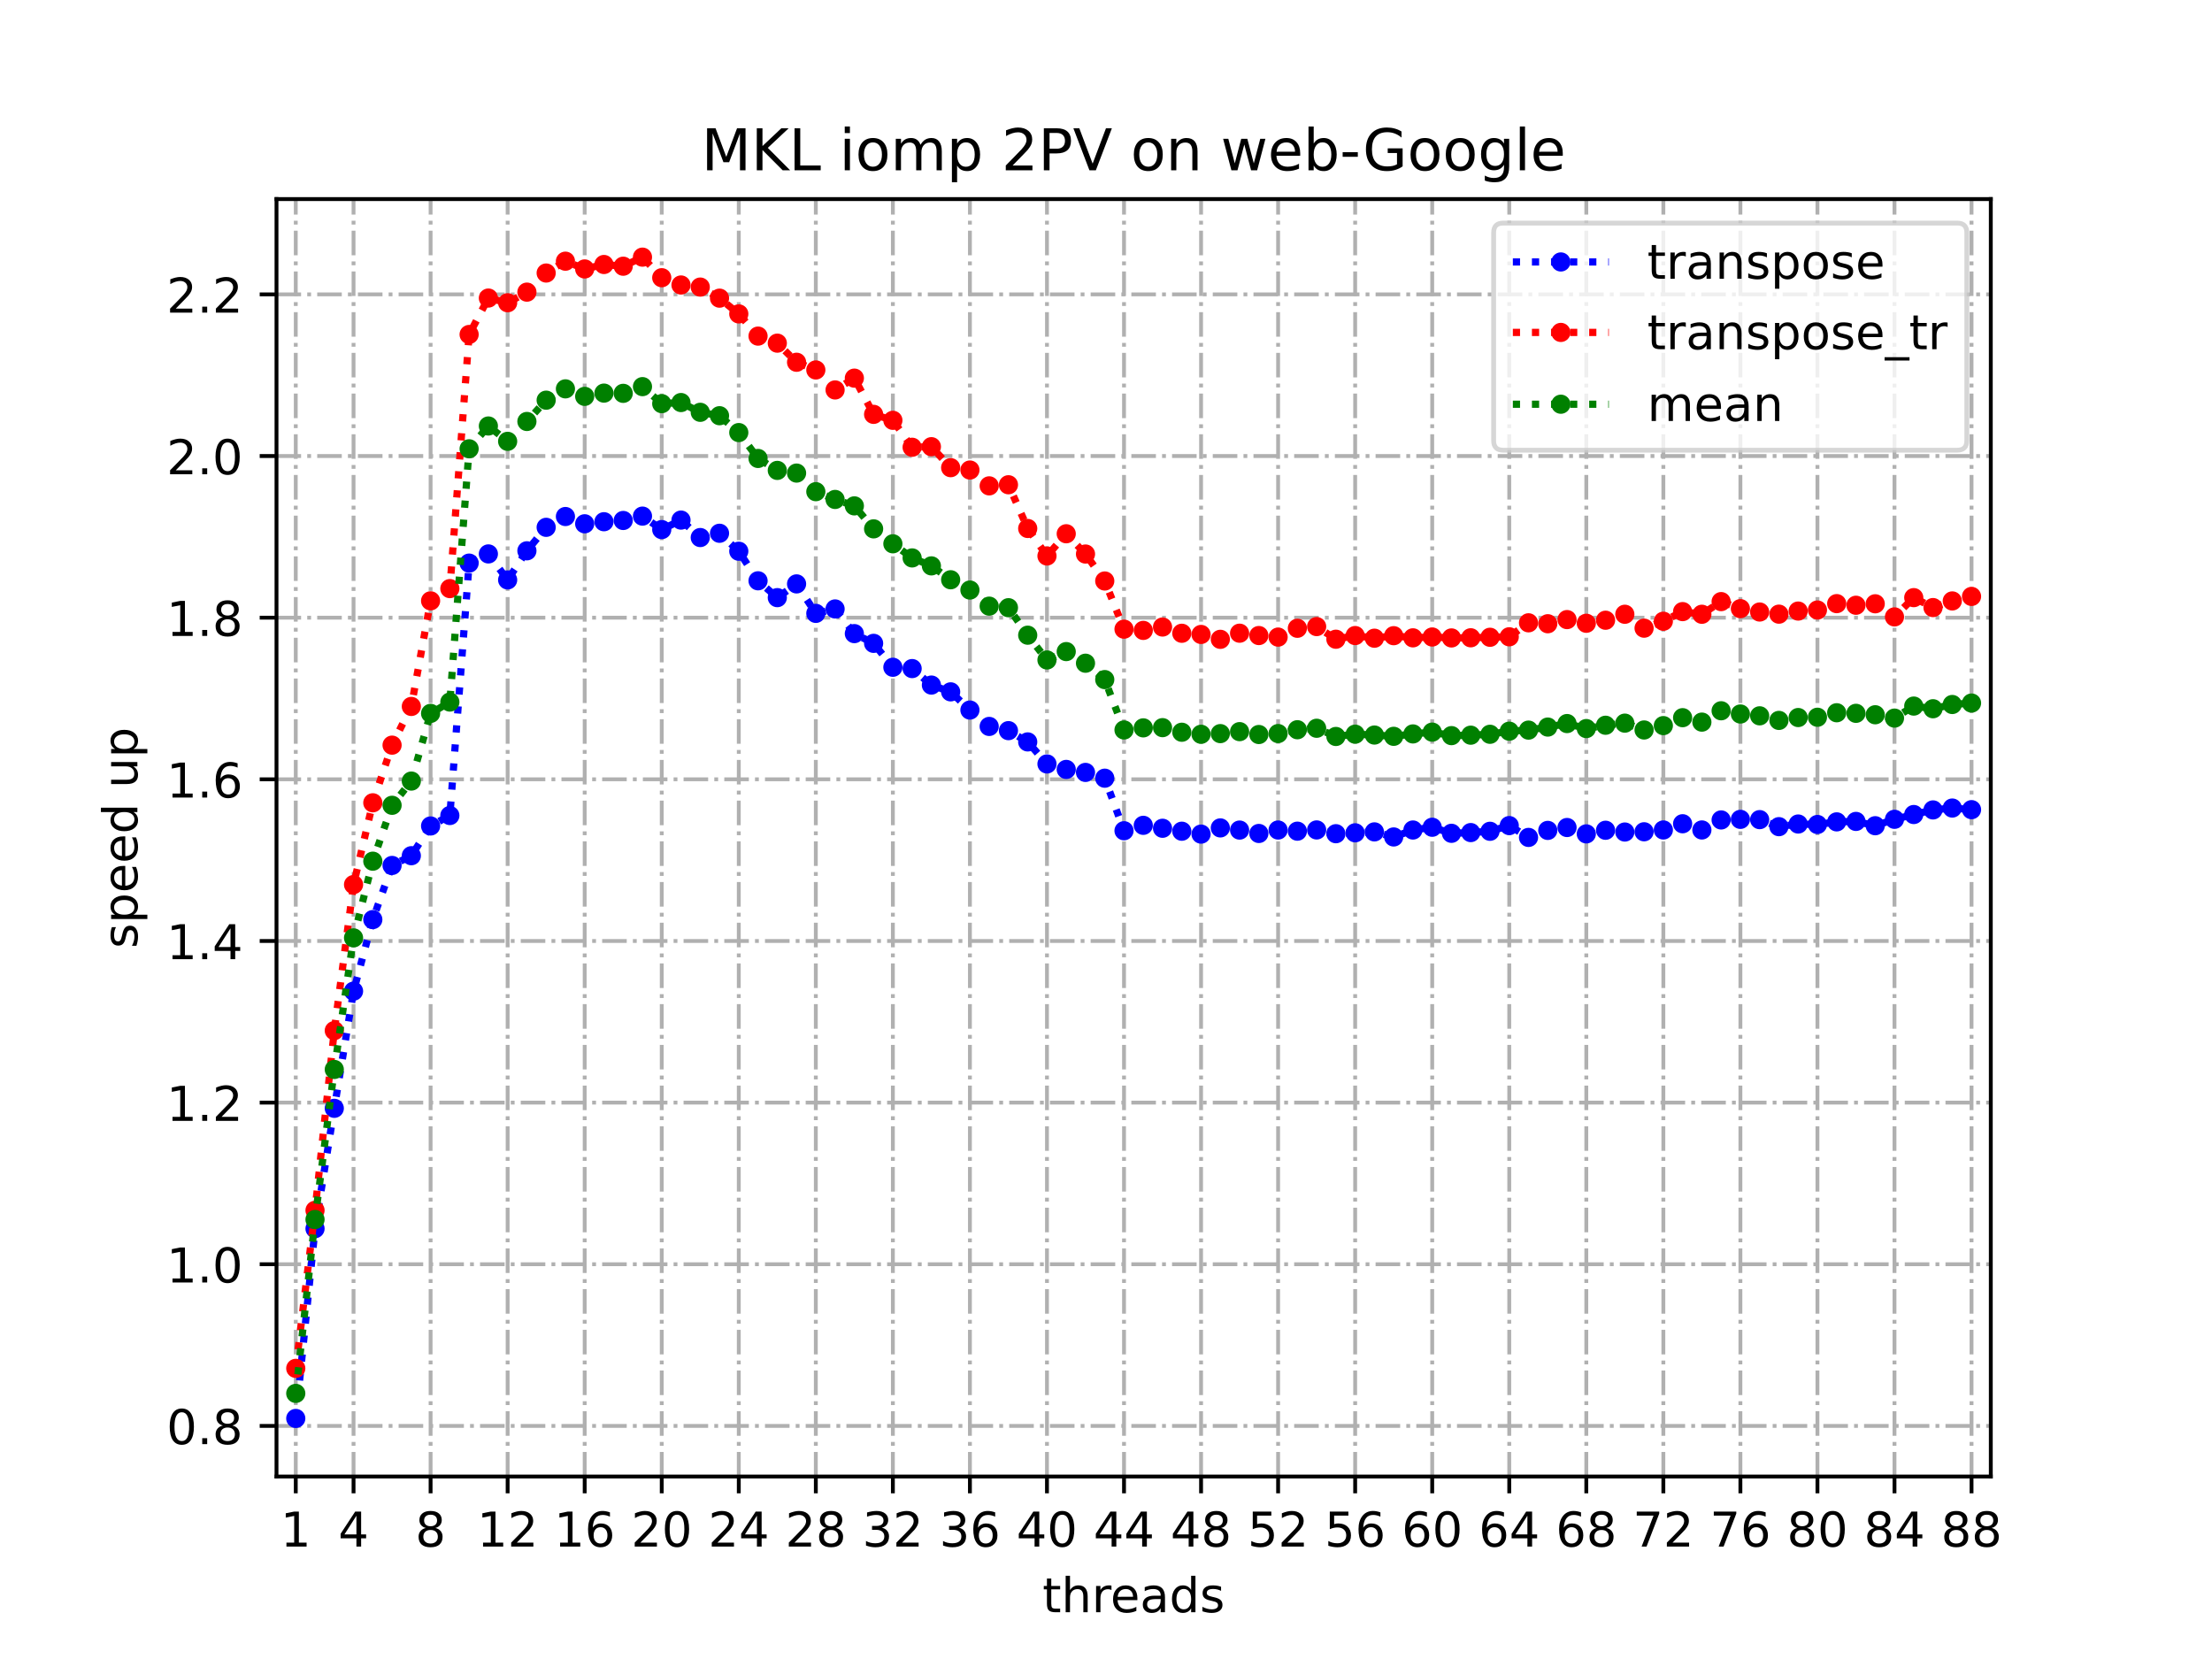 <?xml version="1.0" encoding="utf-8" standalone="no"?>
<!DOCTYPE svg PUBLIC "-//W3C//DTD SVG 1.1//EN"
  "http://www.w3.org/Graphics/SVG/1.1/DTD/svg11.dtd">
<!-- Created with matplotlib (https://matplotlib.org/) -->
<svg height="345.6pt" version="1.1" viewBox="0 0 460.8 345.6" width="460.8pt" xmlns="http://www.w3.org/2000/svg" xmlns:xlink="http://www.w3.org/1999/xlink">
 <defs>
  <style type="text/css">
*{stroke-linecap:butt;stroke-linejoin:round;}
  </style>
 </defs>
 <g id="figure_1">
  <g id="patch_1">
   <path d="M 0 345.6 
L 460.8 345.6 
L 460.8 0 
L 0 0 
z
" style="fill:#ffffff;"/>
  </g>
  <g id="axes_1">
   <g id="patch_2">
    <path d="M 57.6 307.584 
L 414.72 307.584 
L 414.72 41.472 
L 57.6 41.472 
z
" style="fill:#ffffff;"/>
   </g>
   <g id="matplotlib.axis_1">
    <g id="xtick_1">
     <g id="line2d_1">
      <path clip-path="url(#p3a59bedeab)" d="M 61.613 307.584 
L 61.613 41.472 
" style="fill:none;stroke:#b0b0b0;stroke-dasharray:5.12,1.28,0.8,1.28;stroke-dashoffset:0;stroke-width:0.8;"/>
     </g>
     <g id="line2d_2">
      <defs>
       <path d="M 0 0 
L 0 3.5 
" id="m261204f0d0" style="stroke:#000000;stroke-width:0.8;"/>
      </defs>
      <g>
       <use style="stroke:#000000;stroke-width:0.8;" x="61.613" xlink:href="#m261204f0d0" y="307.584"/>
      </g>
     </g>
     <g id="text_1">
      <!-- 1 -->
      <defs>
       <path d="M 12.406 8.297 
L 28.516 8.297 
L 28.516 63.922 
L 10.984 60.406 
L 10.984 69.391 
L 28.422 72.906 
L 38.281 72.906 
L 38.281 8.297 
L 54.391 8.297 
L 54.391 0 
L 12.406 0 
z
" id="DejaVuSans-49"/>
      </defs>
      <g transform="translate(58.431 322.182)scale(0.1 -0.1)">
       <use xlink:href="#DejaVuSans-49"/>
      </g>
     </g>
    </g>
    <g id="xtick_2">
     <g id="line2d_3">
      <path clip-path="url(#p3a59bedeab)" d="M 73.65 307.584 
L 73.65 41.472 
" style="fill:none;stroke:#b0b0b0;stroke-dasharray:5.12,1.28,0.8,1.28;stroke-dashoffset:0;stroke-width:0.8;"/>
     </g>
     <g id="line2d_4">
      <g>
       <use style="stroke:#000000;stroke-width:0.8;" x="73.65" xlink:href="#m261204f0d0" y="307.584"/>
      </g>
     </g>
     <g id="text_2">
      <!-- 4 -->
      <defs>
       <path d="M 37.797 64.312 
L 12.891 25.391 
L 37.797 25.391 
z
M 35.203 72.906 
L 47.609 72.906 
L 47.609 25.391 
L 58.016 25.391 
L 58.016 17.188 
L 47.609 17.188 
L 47.609 0 
L 37.797 0 
L 37.797 17.188 
L 4.891 17.188 
L 4.891 26.703 
z
" id="DejaVuSans-52"/>
      </defs>
      <g transform="translate(70.469 322.182)scale(0.1 -0.1)">
       <use xlink:href="#DejaVuSans-52"/>
      </g>
     </g>
    </g>
    <g id="xtick_3">
     <g id="line2d_5">
      <path clip-path="url(#p3a59bedeab)" d="M 89.701 307.584 
L 89.701 41.472 
" style="fill:none;stroke:#b0b0b0;stroke-dasharray:5.12,1.28,0.8,1.28;stroke-dashoffset:0;stroke-width:0.8;"/>
     </g>
     <g id="line2d_6">
      <g>
       <use style="stroke:#000000;stroke-width:0.8;" x="89.701" xlink:href="#m261204f0d0" y="307.584"/>
      </g>
     </g>
     <g id="text_3">
      <!-- 8 -->
      <defs>
       <path d="M 31.781 34.625 
Q 24.75 34.625 20.719 30.859 
Q 16.703 27.094 16.703 20.516 
Q 16.703 13.922 20.719 10.156 
Q 24.75 6.391 31.781 6.391 
Q 38.812 6.391 42.859 10.172 
Q 46.922 13.969 46.922 20.516 
Q 46.922 27.094 42.891 30.859 
Q 38.875 34.625 31.781 34.625 
z
M 21.922 38.812 
Q 15.578 40.375 12.031 44.719 
Q 8.5 49.078 8.5 55.328 
Q 8.5 64.062 14.719 69.141 
Q 20.953 74.219 31.781 74.219 
Q 42.672 74.219 48.875 69.141 
Q 55.078 64.062 55.078 55.328 
Q 55.078 49.078 51.531 44.719 
Q 48 40.375 41.703 38.812 
Q 48.828 37.156 52.797 32.312 
Q 56.781 27.484 56.781 20.516 
Q 56.781 9.906 50.312 4.234 
Q 43.844 -1.422 31.781 -1.422 
Q 19.734 -1.422 13.25 4.234 
Q 6.781 9.906 6.781 20.516 
Q 6.781 27.484 10.781 32.312 
Q 14.797 37.156 21.922 38.812 
z
M 18.312 54.391 
Q 18.312 48.734 21.844 45.562 
Q 25.391 42.391 31.781 42.391 
Q 38.141 42.391 41.719 45.562 
Q 45.312 48.734 45.312 54.391 
Q 45.312 60.062 41.719 63.234 
Q 38.141 66.406 31.781 66.406 
Q 25.391 66.406 21.844 63.234 
Q 18.312 60.062 18.312 54.391 
z
" id="DejaVuSans-56"/>
      </defs>
      <g transform="translate(86.519 322.182)scale(0.1 -0.1)">
       <use xlink:href="#DejaVuSans-56"/>
      </g>
     </g>
    </g>
    <g id="xtick_4">
     <g id="line2d_7">
      <path clip-path="url(#p3a59bedeab)" d="M 105.751 307.584 
L 105.751 41.472 
" style="fill:none;stroke:#b0b0b0;stroke-dasharray:5.12,1.28,0.8,1.28;stroke-dashoffset:0;stroke-width:0.8;"/>
     </g>
     <g id="line2d_8">
      <g>
       <use style="stroke:#000000;stroke-width:0.8;" x="105.751" xlink:href="#m261204f0d0" y="307.584"/>
      </g>
     </g>
     <g id="text_4">
      <!-- 12 -->
      <defs>
       <path d="M 19.188 8.297 
L 53.609 8.297 
L 53.609 0 
L 7.328 0 
L 7.328 8.297 
Q 12.938 14.109 22.625 23.891 
Q 32.328 33.688 34.812 36.531 
Q 39.547 41.844 41.422 45.531 
Q 43.312 49.219 43.312 52.781 
Q 43.312 58.594 39.234 62.25 
Q 35.156 65.922 28.609 65.922 
Q 23.969 65.922 18.812 64.312 
Q 13.672 62.703 7.812 59.422 
L 7.812 69.391 
Q 13.766 71.781 18.938 73 
Q 24.125 74.219 28.422 74.219 
Q 39.75 74.219 46.484 68.547 
Q 53.219 62.891 53.219 53.422 
Q 53.219 48.922 51.531 44.891 
Q 49.859 40.875 45.406 35.406 
Q 44.188 33.984 37.641 27.219 
Q 31.109 20.453 19.188 8.297 
z
" id="DejaVuSans-50"/>
      </defs>
      <g transform="translate(99.389 322.182)scale(0.1 -0.1)">
       <use xlink:href="#DejaVuSans-49"/>
       <use x="63.623" xlink:href="#DejaVuSans-50"/>
      </g>
     </g>
    </g>
    <g id="xtick_5">
     <g id="line2d_9">
      <path clip-path="url(#p3a59bedeab)" d="M 121.801 307.584 
L 121.801 41.472 
" style="fill:none;stroke:#b0b0b0;stroke-dasharray:5.12,1.28,0.8,1.28;stroke-dashoffset:0;stroke-width:0.8;"/>
     </g>
     <g id="line2d_10">
      <g>
       <use style="stroke:#000000;stroke-width:0.8;" x="121.801" xlink:href="#m261204f0d0" y="307.584"/>
      </g>
     </g>
     <g id="text_5">
      <!-- 16 -->
      <defs>
       <path d="M 33.016 40.375 
Q 26.375 40.375 22.484 35.828 
Q 18.609 31.297 18.609 23.391 
Q 18.609 15.531 22.484 10.953 
Q 26.375 6.391 33.016 6.391 
Q 39.656 6.391 43.531 10.953 
Q 47.406 15.531 47.406 23.391 
Q 47.406 31.297 43.531 35.828 
Q 39.656 40.375 33.016 40.375 
z
M 52.594 71.297 
L 52.594 62.312 
Q 48.875 64.062 45.094 64.984 
Q 41.312 65.922 37.594 65.922 
Q 27.828 65.922 22.672 59.328 
Q 17.531 52.734 16.797 39.406 
Q 19.672 43.656 24.016 45.922 
Q 28.375 48.188 33.594 48.188 
Q 44.578 48.188 50.953 41.516 
Q 57.328 34.859 57.328 23.391 
Q 57.328 12.156 50.688 5.359 
Q 44.047 -1.422 33.016 -1.422 
Q 20.359 -1.422 13.672 8.266 
Q 6.984 17.969 6.984 36.375 
Q 6.984 53.656 15.188 63.938 
Q 23.391 74.219 37.203 74.219 
Q 40.922 74.219 44.703 73.484 
Q 48.484 72.75 52.594 71.297 
z
" id="DejaVuSans-54"/>
      </defs>
      <g transform="translate(115.439 322.182)scale(0.1 -0.1)">
       <use xlink:href="#DejaVuSans-49"/>
       <use x="63.623" xlink:href="#DejaVuSans-54"/>
      </g>
     </g>
    </g>
    <g id="xtick_6">
     <g id="line2d_11">
      <path clip-path="url(#p3a59bedeab)" d="M 137.852 307.584 
L 137.852 41.472 
" style="fill:none;stroke:#b0b0b0;stroke-dasharray:5.12,1.28,0.8,1.28;stroke-dashoffset:0;stroke-width:0.8;"/>
     </g>
     <g id="line2d_12">
      <g>
       <use style="stroke:#000000;stroke-width:0.8;" x="137.852" xlink:href="#m261204f0d0" y="307.584"/>
      </g>
     </g>
     <g id="text_6">
      <!-- 20 -->
      <defs>
       <path d="M 31.781 66.406 
Q 24.172 66.406 20.328 58.906 
Q 16.5 51.422 16.5 36.375 
Q 16.5 21.391 20.328 13.891 
Q 24.172 6.391 31.781 6.391 
Q 39.453 6.391 43.281 13.891 
Q 47.125 21.391 47.125 36.375 
Q 47.125 51.422 43.281 58.906 
Q 39.453 66.406 31.781 66.406 
z
M 31.781 74.219 
Q 44.047 74.219 50.516 64.516 
Q 56.984 54.828 56.984 36.375 
Q 56.984 17.969 50.516 8.266 
Q 44.047 -1.422 31.781 -1.422 
Q 19.531 -1.422 13.062 8.266 
Q 6.594 17.969 6.594 36.375 
Q 6.594 54.828 13.062 64.516 
Q 19.531 74.219 31.781 74.219 
z
" id="DejaVuSans-48"/>
      </defs>
      <g transform="translate(131.489 322.182)scale(0.1 -0.1)">
       <use xlink:href="#DejaVuSans-50"/>
       <use x="63.623" xlink:href="#DejaVuSans-48"/>
      </g>
     </g>
    </g>
    <g id="xtick_7">
     <g id="line2d_13">
      <path clip-path="url(#p3a59bedeab)" d="M 153.902 307.584 
L 153.902 41.472 
" style="fill:none;stroke:#b0b0b0;stroke-dasharray:5.12,1.28,0.8,1.28;stroke-dashoffset:0;stroke-width:0.8;"/>
     </g>
     <g id="line2d_14">
      <g>
       <use style="stroke:#000000;stroke-width:0.8;" x="153.902" xlink:href="#m261204f0d0" y="307.584"/>
      </g>
     </g>
     <g id="text_7">
      <!-- 24 -->
      <g transform="translate(147.54 322.182)scale(0.1 -0.1)">
       <use xlink:href="#DejaVuSans-50"/>
       <use x="63.623" xlink:href="#DejaVuSans-52"/>
      </g>
     </g>
    </g>
    <g id="xtick_8">
     <g id="line2d_15">
      <path clip-path="url(#p3a59bedeab)" d="M 169.952 307.584 
L 169.952 41.472 
" style="fill:none;stroke:#b0b0b0;stroke-dasharray:5.12,1.28,0.8,1.28;stroke-dashoffset:0;stroke-width:0.8;"/>
     </g>
     <g id="line2d_16">
      <g>
       <use style="stroke:#000000;stroke-width:0.8;" x="169.952" xlink:href="#m261204f0d0" y="307.584"/>
      </g>
     </g>
     <g id="text_8">
      <!-- 28 -->
      <g transform="translate(163.59 322.182)scale(0.1 -0.1)">
       <use xlink:href="#DejaVuSans-50"/>
       <use x="63.623" xlink:href="#DejaVuSans-56"/>
      </g>
     </g>
    </g>
    <g id="xtick_9">
     <g id="line2d_17">
      <path clip-path="url(#p3a59bedeab)" d="M 186.003 307.584 
L 186.003 41.472 
" style="fill:none;stroke:#b0b0b0;stroke-dasharray:5.12,1.28,0.8,1.28;stroke-dashoffset:0;stroke-width:0.8;"/>
     </g>
     <g id="line2d_18">
      <g>
       <use style="stroke:#000000;stroke-width:0.8;" x="186.003" xlink:href="#m261204f0d0" y="307.584"/>
      </g>
     </g>
     <g id="text_9">
      <!-- 32 -->
      <defs>
       <path d="M 40.578 39.312 
Q 47.656 37.797 51.625 33 
Q 55.609 28.219 55.609 21.188 
Q 55.609 10.406 48.188 4.484 
Q 40.766 -1.422 27.094 -1.422 
Q 22.516 -1.422 17.656 -0.516 
Q 12.797 0.391 7.625 2.203 
L 7.625 11.719 
Q 11.719 9.328 16.594 8.109 
Q 21.484 6.891 26.812 6.891 
Q 36.078 6.891 40.938 10.547 
Q 45.797 14.203 45.797 21.188 
Q 45.797 27.641 41.281 31.266 
Q 36.766 34.906 28.719 34.906 
L 20.219 34.906 
L 20.219 43.016 
L 29.109 43.016 
Q 36.375 43.016 40.234 45.922 
Q 44.094 48.828 44.094 54.297 
Q 44.094 59.906 40.109 62.906 
Q 36.141 65.922 28.719 65.922 
Q 24.656 65.922 20.016 65.031 
Q 15.375 64.156 9.812 62.312 
L 9.812 71.094 
Q 15.438 72.656 20.344 73.438 
Q 25.25 74.219 29.594 74.219 
Q 40.828 74.219 47.359 69.109 
Q 53.906 64.016 53.906 55.328 
Q 53.906 49.266 50.438 45.094 
Q 46.969 40.922 40.578 39.312 
z
" id="DejaVuSans-51"/>
      </defs>
      <g transform="translate(179.64 322.182)scale(0.1 -0.1)">
       <use xlink:href="#DejaVuSans-51"/>
       <use x="63.623" xlink:href="#DejaVuSans-50"/>
      </g>
     </g>
    </g>
    <g id="xtick_10">
     <g id="line2d_19">
      <path clip-path="url(#p3a59bedeab)" d="M 202.053 307.584 
L 202.053 41.472 
" style="fill:none;stroke:#b0b0b0;stroke-dasharray:5.12,1.28,0.8,1.28;stroke-dashoffset:0;stroke-width:0.8;"/>
     </g>
     <g id="line2d_20">
      <g>
       <use style="stroke:#000000;stroke-width:0.8;" x="202.053" xlink:href="#m261204f0d0" y="307.584"/>
      </g>
     </g>
     <g id="text_10">
      <!-- 36 -->
      <g transform="translate(195.691 322.182)scale(0.1 -0.1)">
       <use xlink:href="#DejaVuSans-51"/>
       <use x="63.623" xlink:href="#DejaVuSans-54"/>
      </g>
     </g>
    </g>
    <g id="xtick_11">
     <g id="line2d_21">
      <path clip-path="url(#p3a59bedeab)" d="M 218.103 307.584 
L 218.103 41.472 
" style="fill:none;stroke:#b0b0b0;stroke-dasharray:5.12,1.28,0.8,1.28;stroke-dashoffset:0;stroke-width:0.8;"/>
     </g>
     <g id="line2d_22">
      <g>
       <use style="stroke:#000000;stroke-width:0.8;" x="218.103" xlink:href="#m261204f0d0" y="307.584"/>
      </g>
     </g>
     <g id="text_11">
      <!-- 40 -->
      <g transform="translate(211.741 322.182)scale(0.1 -0.1)">
       <use xlink:href="#DejaVuSans-52"/>
       <use x="63.623" xlink:href="#DejaVuSans-48"/>
      </g>
     </g>
    </g>
    <g id="xtick_12">
     <g id="line2d_23">
      <path clip-path="url(#p3a59bedeab)" d="M 234.154 307.584 
L 234.154 41.472 
" style="fill:none;stroke:#b0b0b0;stroke-dasharray:5.12,1.28,0.8,1.28;stroke-dashoffset:0;stroke-width:0.8;"/>
     </g>
     <g id="line2d_24">
      <g>
       <use style="stroke:#000000;stroke-width:0.8;" x="234.154" xlink:href="#m261204f0d0" y="307.584"/>
      </g>
     </g>
     <g id="text_12">
      <!-- 44 -->
      <g transform="translate(227.791 322.182)scale(0.1 -0.1)">
       <use xlink:href="#DejaVuSans-52"/>
       <use x="63.623" xlink:href="#DejaVuSans-52"/>
      </g>
     </g>
    </g>
    <g id="xtick_13">
     <g id="line2d_25">
      <path clip-path="url(#p3a59bedeab)" d="M 250.204 307.584 
L 250.204 41.472 
" style="fill:none;stroke:#b0b0b0;stroke-dasharray:5.12,1.28,0.8,1.28;stroke-dashoffset:0;stroke-width:0.8;"/>
     </g>
     <g id="line2d_26">
      <g>
       <use style="stroke:#000000;stroke-width:0.8;" x="250.204" xlink:href="#m261204f0d0" y="307.584"/>
      </g>
     </g>
     <g id="text_13">
      <!-- 48 -->
      <g transform="translate(243.842 322.182)scale(0.1 -0.1)">
       <use xlink:href="#DejaVuSans-52"/>
       <use x="63.623" xlink:href="#DejaVuSans-56"/>
      </g>
     </g>
    </g>
    <g id="xtick_14">
     <g id="line2d_27">
      <path clip-path="url(#p3a59bedeab)" d="M 266.254 307.584 
L 266.254 41.472 
" style="fill:none;stroke:#b0b0b0;stroke-dasharray:5.12,1.28,0.8,1.28;stroke-dashoffset:0;stroke-width:0.8;"/>
     </g>
     <g id="line2d_28">
      <g>
       <use style="stroke:#000000;stroke-width:0.8;" x="266.254" xlink:href="#m261204f0d0" y="307.584"/>
      </g>
     </g>
     <g id="text_14">
      <!-- 52 -->
      <defs>
       <path d="M 10.797 72.906 
L 49.516 72.906 
L 49.516 64.594 
L 19.828 64.594 
L 19.828 46.734 
Q 21.969 47.469 24.109 47.828 
Q 26.266 48.188 28.422 48.188 
Q 40.625 48.188 47.75 41.5 
Q 54.891 34.812 54.891 23.391 
Q 54.891 11.625 47.562 5.094 
Q 40.234 -1.422 26.906 -1.422 
Q 22.312 -1.422 17.547 -0.641 
Q 12.797 0.141 7.719 1.703 
L 7.719 11.625 
Q 12.109 9.234 16.797 8.062 
Q 21.484 6.891 26.703 6.891 
Q 35.156 6.891 40.078 11.328 
Q 45.016 15.766 45.016 23.391 
Q 45.016 31 40.078 35.438 
Q 35.156 39.891 26.703 39.891 
Q 22.75 39.891 18.812 39.016 
Q 14.891 38.141 10.797 36.281 
z
" id="DejaVuSans-53"/>
      </defs>
      <g transform="translate(259.892 322.182)scale(0.1 -0.1)">
       <use xlink:href="#DejaVuSans-53"/>
       <use x="63.623" xlink:href="#DejaVuSans-50"/>
      </g>
     </g>
    </g>
    <g id="xtick_15">
     <g id="line2d_29">
      <path clip-path="url(#p3a59bedeab)" d="M 282.305 307.584 
L 282.305 41.472 
" style="fill:none;stroke:#b0b0b0;stroke-dasharray:5.12,1.28,0.8,1.28;stroke-dashoffset:0;stroke-width:0.8;"/>
     </g>
     <g id="line2d_30">
      <g>
       <use style="stroke:#000000;stroke-width:0.8;" x="282.305" xlink:href="#m261204f0d0" y="307.584"/>
      </g>
     </g>
     <g id="text_15">
      <!-- 56 -->
      <g transform="translate(275.942 322.182)scale(0.1 -0.1)">
       <use xlink:href="#DejaVuSans-53"/>
       <use x="63.623" xlink:href="#DejaVuSans-54"/>
      </g>
     </g>
    </g>
    <g id="xtick_16">
     <g id="line2d_31">
      <path clip-path="url(#p3a59bedeab)" d="M 298.355 307.584 
L 298.355 41.472 
" style="fill:none;stroke:#b0b0b0;stroke-dasharray:5.12,1.28,0.8,1.28;stroke-dashoffset:0;stroke-width:0.8;"/>
     </g>
     <g id="line2d_32">
      <g>
       <use style="stroke:#000000;stroke-width:0.8;" x="298.355" xlink:href="#m261204f0d0" y="307.584"/>
      </g>
     </g>
     <g id="text_16">
      <!-- 60 -->
      <g transform="translate(291.993 322.182)scale(0.1 -0.1)">
       <use xlink:href="#DejaVuSans-54"/>
       <use x="63.623" xlink:href="#DejaVuSans-48"/>
      </g>
     </g>
    </g>
    <g id="xtick_17">
     <g id="line2d_33">
      <path clip-path="url(#p3a59bedeab)" d="M 314.405 307.584 
L 314.405 41.472 
" style="fill:none;stroke:#b0b0b0;stroke-dasharray:5.12,1.28,0.8,1.28;stroke-dashoffset:0;stroke-width:0.8;"/>
     </g>
     <g id="line2d_34">
      <g>
       <use style="stroke:#000000;stroke-width:0.8;" x="314.405" xlink:href="#m261204f0d0" y="307.584"/>
      </g>
     </g>
     <g id="text_17">
      <!-- 64 -->
      <g transform="translate(308.043 322.182)scale(0.1 -0.1)">
       <use xlink:href="#DejaVuSans-54"/>
       <use x="63.623" xlink:href="#DejaVuSans-52"/>
      </g>
     </g>
    </g>
    <g id="xtick_18">
     <g id="line2d_35">
      <path clip-path="url(#p3a59bedeab)" d="M 330.456 307.584 
L 330.456 41.472 
" style="fill:none;stroke:#b0b0b0;stroke-dasharray:5.12,1.28,0.8,1.28;stroke-dashoffset:0;stroke-width:0.8;"/>
     </g>
     <g id="line2d_36">
      <g>
       <use style="stroke:#000000;stroke-width:0.8;" x="330.456" xlink:href="#m261204f0d0" y="307.584"/>
      </g>
     </g>
     <g id="text_18">
      <!-- 68 -->
      <g transform="translate(324.093 322.182)scale(0.1 -0.1)">
       <use xlink:href="#DejaVuSans-54"/>
       <use x="63.623" xlink:href="#DejaVuSans-56"/>
      </g>
     </g>
    </g>
    <g id="xtick_19">
     <g id="line2d_37">
      <path clip-path="url(#p3a59bedeab)" d="M 346.506 307.584 
L 346.506 41.472 
" style="fill:none;stroke:#b0b0b0;stroke-dasharray:5.12,1.28,0.8,1.28;stroke-dashoffset:0;stroke-width:0.8;"/>
     </g>
     <g id="line2d_38">
      <g>
       <use style="stroke:#000000;stroke-width:0.8;" x="346.506" xlink:href="#m261204f0d0" y="307.584"/>
      </g>
     </g>
     <g id="text_19">
      <!-- 72 -->
      <defs>
       <path d="M 8.203 72.906 
L 55.078 72.906 
L 55.078 68.703 
L 28.609 0 
L 18.312 0 
L 43.219 64.594 
L 8.203 64.594 
z
" id="DejaVuSans-55"/>
      </defs>
      <g transform="translate(340.144 322.182)scale(0.1 -0.1)">
       <use xlink:href="#DejaVuSans-55"/>
       <use x="63.623" xlink:href="#DejaVuSans-50"/>
      </g>
     </g>
    </g>
    <g id="xtick_20">
     <g id="line2d_39">
      <path clip-path="url(#p3a59bedeab)" d="M 362.556 307.584 
L 362.556 41.472 
" style="fill:none;stroke:#b0b0b0;stroke-dasharray:5.12,1.28,0.8,1.28;stroke-dashoffset:0;stroke-width:0.8;"/>
     </g>
     <g id="line2d_40">
      <g>
       <use style="stroke:#000000;stroke-width:0.8;" x="362.556" xlink:href="#m261204f0d0" y="307.584"/>
      </g>
     </g>
     <g id="text_20">
      <!-- 76 -->
      <g transform="translate(356.194 322.182)scale(0.1 -0.1)">
       <use xlink:href="#DejaVuSans-55"/>
       <use x="63.623" xlink:href="#DejaVuSans-54"/>
      </g>
     </g>
    </g>
    <g id="xtick_21">
     <g id="line2d_41">
      <path clip-path="url(#p3a59bedeab)" d="M 378.607 307.584 
L 378.607 41.472 
" style="fill:none;stroke:#b0b0b0;stroke-dasharray:5.12,1.28,0.8,1.28;stroke-dashoffset:0;stroke-width:0.8;"/>
     </g>
     <g id="line2d_42">
      <g>
       <use style="stroke:#000000;stroke-width:0.8;" x="378.607" xlink:href="#m261204f0d0" y="307.584"/>
      </g>
     </g>
     <g id="text_21">
      <!-- 80 -->
      <g transform="translate(372.244 322.182)scale(0.1 -0.1)">
       <use xlink:href="#DejaVuSans-56"/>
       <use x="63.623" xlink:href="#DejaVuSans-48"/>
      </g>
     </g>
    </g>
    <g id="xtick_22">
     <g id="line2d_43">
      <path clip-path="url(#p3a59bedeab)" d="M 394.657 307.584 
L 394.657 41.472 
" style="fill:none;stroke:#b0b0b0;stroke-dasharray:5.12,1.28,0.8,1.28;stroke-dashoffset:0;stroke-width:0.8;"/>
     </g>
     <g id="line2d_44">
      <g>
       <use style="stroke:#000000;stroke-width:0.8;" x="394.657" xlink:href="#m261204f0d0" y="307.584"/>
      </g>
     </g>
     <g id="text_22">
      <!-- 84 -->
      <g transform="translate(388.295 322.182)scale(0.1 -0.1)">
       <use xlink:href="#DejaVuSans-56"/>
       <use x="63.623" xlink:href="#DejaVuSans-52"/>
      </g>
     </g>
    </g>
    <g id="xtick_23">
     <g id="line2d_45">
      <path clip-path="url(#p3a59bedeab)" d="M 410.707 307.584 
L 410.707 41.472 
" style="fill:none;stroke:#b0b0b0;stroke-dasharray:5.12,1.28,0.8,1.28;stroke-dashoffset:0;stroke-width:0.8;"/>
     </g>
     <g id="line2d_46">
      <g>
       <use style="stroke:#000000;stroke-width:0.8;" x="410.707" xlink:href="#m261204f0d0" y="307.584"/>
      </g>
     </g>
     <g id="text_23">
      <!-- 88 -->
      <g transform="translate(404.345 322.182)scale(0.1 -0.1)">
       <use xlink:href="#DejaVuSans-56"/>
       <use x="63.623" xlink:href="#DejaVuSans-56"/>
      </g>
     </g>
    </g>
    <g id="text_24">
     <!-- threads -->
     <defs>
      <path d="M 18.312 70.219 
L 18.312 54.688 
L 36.812 54.688 
L 36.812 47.703 
L 18.312 47.703 
L 18.312 18.016 
Q 18.312 11.328 20.141 9.422 
Q 21.969 7.516 27.594 7.516 
L 36.812 7.516 
L 36.812 0 
L 27.594 0 
Q 17.188 0 13.234 3.875 
Q 9.281 7.766 9.281 18.016 
L 9.281 47.703 
L 2.688 47.703 
L 2.688 54.688 
L 9.281 54.688 
L 9.281 70.219 
z
" id="DejaVuSans-116"/>
      <path d="M 54.891 33.016 
L 54.891 0 
L 45.906 0 
L 45.906 32.719 
Q 45.906 40.484 42.875 44.328 
Q 39.844 48.188 33.797 48.188 
Q 26.516 48.188 22.312 43.547 
Q 18.109 38.922 18.109 30.906 
L 18.109 0 
L 9.078 0 
L 9.078 75.984 
L 18.109 75.984 
L 18.109 46.188 
Q 21.344 51.125 25.703 53.562 
Q 30.078 56 35.797 56 
Q 45.219 56 50.047 50.172 
Q 54.891 44.344 54.891 33.016 
z
" id="DejaVuSans-104"/>
      <path d="M 41.109 46.297 
Q 39.594 47.172 37.812 47.578 
Q 36.031 48 33.891 48 
Q 26.266 48 22.188 43.047 
Q 18.109 38.094 18.109 28.812 
L 18.109 0 
L 9.078 0 
L 9.078 54.688 
L 18.109 54.688 
L 18.109 46.188 
Q 20.953 51.172 25.484 53.578 
Q 30.031 56 36.531 56 
Q 37.453 56 38.578 55.875 
Q 39.703 55.766 41.062 55.516 
z
" id="DejaVuSans-114"/>
      <path d="M 56.203 29.594 
L 56.203 25.203 
L 14.891 25.203 
Q 15.484 15.922 20.484 11.062 
Q 25.484 6.203 34.422 6.203 
Q 39.594 6.203 44.453 7.469 
Q 49.312 8.734 54.109 11.281 
L 54.109 2.781 
Q 49.266 0.734 44.188 -0.344 
Q 39.109 -1.422 33.891 -1.422 
Q 20.797 -1.422 13.156 6.188 
Q 5.516 13.812 5.516 26.812 
Q 5.516 40.234 12.766 48.109 
Q 20.016 56 32.328 56 
Q 43.359 56 49.781 48.891 
Q 56.203 41.797 56.203 29.594 
z
M 47.219 32.234 
Q 47.125 39.594 43.094 43.984 
Q 39.062 48.391 32.422 48.391 
Q 24.906 48.391 20.391 44.141 
Q 15.875 39.891 15.188 32.172 
z
" id="DejaVuSans-101"/>
      <path d="M 34.281 27.484 
Q 23.391 27.484 19.188 25 
Q 14.984 22.516 14.984 16.5 
Q 14.984 11.719 18.141 8.906 
Q 21.297 6.109 26.703 6.109 
Q 34.188 6.109 38.703 11.406 
Q 43.219 16.703 43.219 25.484 
L 43.219 27.484 
z
M 52.203 31.203 
L 52.203 0 
L 43.219 0 
L 43.219 8.297 
Q 40.141 3.328 35.547 0.953 
Q 30.953 -1.422 24.312 -1.422 
Q 15.922 -1.422 10.953 3.297 
Q 6 8.016 6 15.922 
Q 6 25.141 12.172 29.828 
Q 18.359 34.516 30.609 34.516 
L 43.219 34.516 
L 43.219 35.406 
Q 43.219 41.609 39.141 45 
Q 35.062 48.391 27.688 48.391 
Q 23 48.391 18.547 47.266 
Q 14.109 46.141 10.016 43.891 
L 10.016 52.203 
Q 14.938 54.109 19.578 55.047 
Q 24.219 56 28.609 56 
Q 40.484 56 46.344 49.844 
Q 52.203 43.703 52.203 31.203 
z
" id="DejaVuSans-97"/>
      <path d="M 45.406 46.391 
L 45.406 75.984 
L 54.391 75.984 
L 54.391 0 
L 45.406 0 
L 45.406 8.203 
Q 42.578 3.328 38.25 0.953 
Q 33.938 -1.422 27.875 -1.422 
Q 17.969 -1.422 11.734 6.484 
Q 5.516 14.406 5.516 27.297 
Q 5.516 40.188 11.734 48.094 
Q 17.969 56 27.875 56 
Q 33.938 56 38.25 53.625 
Q 42.578 51.266 45.406 46.391 
z
M 14.797 27.297 
Q 14.797 17.391 18.875 11.75 
Q 22.953 6.109 30.078 6.109 
Q 37.203 6.109 41.297 11.75 
Q 45.406 17.391 45.406 27.297 
Q 45.406 37.203 41.297 42.844 
Q 37.203 48.484 30.078 48.484 
Q 22.953 48.484 18.875 42.844 
Q 14.797 37.203 14.797 27.297 
z
" id="DejaVuSans-100"/>
      <path d="M 44.281 53.078 
L 44.281 44.578 
Q 40.484 46.531 36.375 47.5 
Q 32.281 48.484 27.875 48.484 
Q 21.188 48.484 17.844 46.438 
Q 14.5 44.391 14.5 40.281 
Q 14.5 37.156 16.891 35.375 
Q 19.281 33.594 26.516 31.984 
L 29.594 31.297 
Q 39.156 29.25 43.188 25.516 
Q 47.219 21.781 47.219 15.094 
Q 47.219 7.469 41.188 3.016 
Q 35.156 -1.422 24.609 -1.422 
Q 20.219 -1.422 15.453 -0.562 
Q 10.688 0.297 5.422 2 
L 5.422 11.281 
Q 10.406 8.688 15.234 7.391 
Q 20.062 6.109 24.812 6.109 
Q 31.156 6.109 34.562 8.281 
Q 37.984 10.453 37.984 14.406 
Q 37.984 18.062 35.516 20.016 
Q 33.062 21.969 24.703 23.781 
L 21.578 24.516 
Q 13.234 26.266 9.516 29.906 
Q 5.812 33.547 5.812 39.891 
Q 5.812 47.609 11.281 51.797 
Q 16.75 56 26.812 56 
Q 31.781 56 36.172 55.266 
Q 40.578 54.547 44.281 53.078 
z
" id="DejaVuSans-115"/>
     </defs>
     <g transform="translate(217.169 335.861)scale(0.1 -0.1)">
      <use xlink:href="#DejaVuSans-116"/>
      <use x="39.209" xlink:href="#DejaVuSans-104"/>
      <use x="102.588" xlink:href="#DejaVuSans-114"/>
      <use x="141.451" xlink:href="#DejaVuSans-101"/>
      <use x="202.975" xlink:href="#DejaVuSans-97"/>
      <use x="264.254" xlink:href="#DejaVuSans-100"/>
      <use x="327.73" xlink:href="#DejaVuSans-115"/>
     </g>
    </g>
   </g>
   <g id="matplotlib.axis_2">
    <g id="ytick_1">
     <g id="line2d_47">
      <path clip-path="url(#p3a59bedeab)" d="M 57.6 297.04 
L 414.72 297.04 
" style="fill:none;stroke:#b0b0b0;stroke-dasharray:5.12,1.28,0.8,1.28;stroke-dashoffset:0;stroke-width:0.8;"/>
     </g>
     <g id="line2d_48">
      <defs>
       <path d="M 0 0 
L -3.5 0 
" id="m725a6bada7" style="stroke:#000000;stroke-width:0.8;"/>
      </defs>
      <g>
       <use style="stroke:#000000;stroke-width:0.8;" x="57.6" xlink:href="#m725a6bada7" y="297.04"/>
      </g>
     </g>
     <g id="text_25">
      <!-- 0.8 -->
      <defs>
       <path d="M 10.688 12.406 
L 21 12.406 
L 21 0 
L 10.688 0 
z
" id="DejaVuSans-46"/>
      </defs>
      <g transform="translate(34.697 300.839)scale(0.1 -0.1)">
       <use xlink:href="#DejaVuSans-48"/>
       <use x="63.623" xlink:href="#DejaVuSans-46"/>
       <use x="95.41" xlink:href="#DejaVuSans-56"/>
      </g>
     </g>
    </g>
    <g id="ytick_2">
     <g id="line2d_49">
      <path clip-path="url(#p3a59bedeab)" d="M 57.6 263.366 
L 414.72 263.366 
" style="fill:none;stroke:#b0b0b0;stroke-dasharray:5.12,1.28,0.8,1.28;stroke-dashoffset:0;stroke-width:0.8;"/>
     </g>
     <g id="line2d_50">
      <g>
       <use style="stroke:#000000;stroke-width:0.8;" x="57.6" xlink:href="#m725a6bada7" y="263.366"/>
      </g>
     </g>
     <g id="text_26">
      <!-- 1.0 -->
      <g transform="translate(34.697 267.165)scale(0.1 -0.1)">
       <use xlink:href="#DejaVuSans-49"/>
       <use x="63.623" xlink:href="#DejaVuSans-46"/>
       <use x="95.41" xlink:href="#DejaVuSans-48"/>
      </g>
     </g>
    </g>
    <g id="ytick_3">
     <g id="line2d_51">
      <path clip-path="url(#p3a59bedeab)" d="M 57.6 229.693 
L 414.72 229.693 
" style="fill:none;stroke:#b0b0b0;stroke-dasharray:5.12,1.28,0.8,1.28;stroke-dashoffset:0;stroke-width:0.8;"/>
     </g>
     <g id="line2d_52">
      <g>
       <use style="stroke:#000000;stroke-width:0.8;" x="57.6" xlink:href="#m725a6bada7" y="229.693"/>
      </g>
     </g>
     <g id="text_27">
      <!-- 1.2 -->
      <g transform="translate(34.697 233.492)scale(0.1 -0.1)">
       <use xlink:href="#DejaVuSans-49"/>
       <use x="63.623" xlink:href="#DejaVuSans-46"/>
       <use x="95.41" xlink:href="#DejaVuSans-50"/>
      </g>
     </g>
    </g>
    <g id="ytick_4">
     <g id="line2d_53">
      <path clip-path="url(#p3a59bedeab)" d="M 57.6 196.019 
L 414.72 196.019 
" style="fill:none;stroke:#b0b0b0;stroke-dasharray:5.12,1.28,0.8,1.28;stroke-dashoffset:0;stroke-width:0.8;"/>
     </g>
     <g id="line2d_54">
      <g>
       <use style="stroke:#000000;stroke-width:0.8;" x="57.6" xlink:href="#m725a6bada7" y="196.019"/>
      </g>
     </g>
     <g id="text_28">
      <!-- 1.4 -->
      <g transform="translate(34.697 199.818)scale(0.1 -0.1)">
       <use xlink:href="#DejaVuSans-49"/>
       <use x="63.623" xlink:href="#DejaVuSans-46"/>
       <use x="95.41" xlink:href="#DejaVuSans-52"/>
      </g>
     </g>
    </g>
    <g id="ytick_5">
     <g id="line2d_55">
      <path clip-path="url(#p3a59bedeab)" d="M 57.6 162.345 
L 414.72 162.345 
" style="fill:none;stroke:#b0b0b0;stroke-dasharray:5.12,1.28,0.8,1.28;stroke-dashoffset:0;stroke-width:0.8;"/>
     </g>
     <g id="line2d_56">
      <g>
       <use style="stroke:#000000;stroke-width:0.8;" x="57.6" xlink:href="#m725a6bada7" y="162.345"/>
      </g>
     </g>
     <g id="text_29">
      <!-- 1.6 -->
      <g transform="translate(34.697 166.144)scale(0.1 -0.1)">
       <use xlink:href="#DejaVuSans-49"/>
       <use x="63.623" xlink:href="#DejaVuSans-46"/>
       <use x="95.41" xlink:href="#DejaVuSans-54"/>
      </g>
     </g>
    </g>
    <g id="ytick_6">
     <g id="line2d_57">
      <path clip-path="url(#p3a59bedeab)" d="M 57.6 128.671 
L 414.72 128.671 
" style="fill:none;stroke:#b0b0b0;stroke-dasharray:5.12,1.28,0.8,1.28;stroke-dashoffset:0;stroke-width:0.8;"/>
     </g>
     <g id="line2d_58">
      <g>
       <use style="stroke:#000000;stroke-width:0.8;" x="57.6" xlink:href="#m725a6bada7" y="128.671"/>
      </g>
     </g>
     <g id="text_30">
      <!-- 1.8 -->
      <g transform="translate(34.697 132.471)scale(0.1 -0.1)">
       <use xlink:href="#DejaVuSans-49"/>
       <use x="63.623" xlink:href="#DejaVuSans-46"/>
       <use x="95.41" xlink:href="#DejaVuSans-56"/>
      </g>
     </g>
    </g>
    <g id="ytick_7">
     <g id="line2d_59">
      <path clip-path="url(#p3a59bedeab)" d="M 57.6 94.998 
L 414.72 94.998 
" style="fill:none;stroke:#b0b0b0;stroke-dasharray:5.12,1.28,0.8,1.28;stroke-dashoffset:0;stroke-width:0.8;"/>
     </g>
     <g id="line2d_60">
      <g>
       <use style="stroke:#000000;stroke-width:0.8;" x="57.6" xlink:href="#m725a6bada7" y="94.998"/>
      </g>
     </g>
     <g id="text_31">
      <!-- 2.0 -->
      <g transform="translate(34.697 98.797)scale(0.1 -0.1)">
       <use xlink:href="#DejaVuSans-50"/>
       <use x="63.623" xlink:href="#DejaVuSans-46"/>
       <use x="95.41" xlink:href="#DejaVuSans-48"/>
      </g>
     </g>
    </g>
    <g id="ytick_8">
     <g id="line2d_61">
      <path clip-path="url(#p3a59bedeab)" d="M 57.6 61.324 
L 414.72 61.324 
" style="fill:none;stroke:#b0b0b0;stroke-dasharray:5.12,1.28,0.8,1.28;stroke-dashoffset:0;stroke-width:0.8;"/>
     </g>
     <g id="line2d_62">
      <g>
       <use style="stroke:#000000;stroke-width:0.8;" x="57.6" xlink:href="#m725a6bada7" y="61.324"/>
      </g>
     </g>
     <g id="text_32">
      <!-- 2.2 -->
      <g transform="translate(34.697 65.123)scale(0.1 -0.1)">
       <use xlink:href="#DejaVuSans-50"/>
       <use x="63.623" xlink:href="#DejaVuSans-46"/>
       <use x="95.41" xlink:href="#DejaVuSans-50"/>
      </g>
     </g>
    </g>
    <g id="text_33">
     <!-- speed up -->
     <defs>
      <path d="M 18.109 8.203 
L 18.109 -20.797 
L 9.078 -20.797 
L 9.078 54.688 
L 18.109 54.688 
L 18.109 46.391 
Q 20.953 51.266 25.266 53.625 
Q 29.594 56 35.594 56 
Q 45.562 56 51.781 48.094 
Q 58.016 40.188 58.016 27.297 
Q 58.016 14.406 51.781 6.484 
Q 45.562 -1.422 35.594 -1.422 
Q 29.594 -1.422 25.266 0.953 
Q 20.953 3.328 18.109 8.203 
z
M 48.688 27.297 
Q 48.688 37.203 44.609 42.844 
Q 40.531 48.484 33.406 48.484 
Q 26.266 48.484 22.188 42.844 
Q 18.109 37.203 18.109 27.297 
Q 18.109 17.391 22.188 11.75 
Q 26.266 6.109 33.406 6.109 
Q 40.531 6.109 44.609 11.75 
Q 48.688 17.391 48.688 27.297 
z
" id="DejaVuSans-112"/>
      <path id="DejaVuSans-32"/>
      <path d="M 8.5 21.578 
L 8.5 54.688 
L 17.484 54.688 
L 17.484 21.922 
Q 17.484 14.156 20.5 10.266 
Q 23.531 6.391 29.594 6.391 
Q 36.859 6.391 41.078 11.031 
Q 45.312 15.672 45.312 23.688 
L 45.312 54.688 
L 54.297 54.688 
L 54.297 0 
L 45.312 0 
L 45.312 8.406 
Q 42.047 3.422 37.719 1 
Q 33.406 -1.422 27.688 -1.422 
Q 18.266 -1.422 13.375 4.438 
Q 8.5 10.297 8.5 21.578 
z
M 31.109 56 
z
" id="DejaVuSans-117"/>
     </defs>
     <g transform="translate(28.617 197.566)rotate(-90)scale(0.1 -0.1)">
      <use xlink:href="#DejaVuSans-115"/>
      <use x="52.1" xlink:href="#DejaVuSans-112"/>
      <use x="115.576" xlink:href="#DejaVuSans-101"/>
      <use x="177.1" xlink:href="#DejaVuSans-101"/>
      <use x="238.623" xlink:href="#DejaVuSans-100"/>
      <use x="302.1" xlink:href="#DejaVuSans-32"/>
      <use x="333.887" xlink:href="#DejaVuSans-117"/>
      <use x="397.266" xlink:href="#DejaVuSans-112"/>
     </g>
    </g>
   </g>
   <g id="line2d_63">
    <path clip-path="url(#p3a59bedeab)" d="M 61.613 295.488 
L 65.625 255.954 
L 69.638 230.883 
L 73.65 206.477 
L 77.663 191.566 
L 81.676 180.288 
L 85.688 178.258 
L 89.701 172.065 
L 93.713 169.886 
L 97.726 117.308 
L 101.738 115.392 
L 105.751 120.808 
L 109.764 114.744 
L 113.776 109.853 
L 117.789 107.6 
L 121.801 109.115 
L 125.814 108.685 
L 129.827 108.425 
L 133.839 107.516 
L 137.852 110.323 
L 141.864 108.344 
L 145.877 111.98 
L 149.889 111.089 
L 153.902 114.833 
L 157.915 120.991 
L 161.927 124.499 
L 165.94 121.637 
L 169.952 127.78 
L 173.965 126.854 
L 177.978 131.996 
L 181.99 134.023 
L 186.003 139.005 
L 190.015 139.276 
L 194.028 142.712 
L 198.04 144.126 
L 202.053 147.915 
L 206.066 151.329 
L 210.078 152.206 
L 214.091 154.555 
L 218.103 159.144 
L 222.116 160.283 
L 226.129 160.908 
L 230.141 162.112 
L 234.154 173.058 
L 238.166 171.931 
L 242.179 172.544 
L 246.191 173.159 
L 250.204 173.762 
L 254.217 172.469 
L 258.229 172.92 
L 262.242 173.627 
L 266.254 172.908 
L 270.267 173.15 
L 274.28 172.892 
L 278.292 173.677 
L 282.305 173.489 
L 286.317 173.297 
L 290.33 174.353 
L 294.342 172.906 
L 298.355 172.333 
L 302.368 173.594 
L 306.38 173.441 
L 310.393 173.173 
L 314.405 171.984 
L 318.418 174.449 
L 322.431 172.989 
L 326.443 172.386 
L 330.456 173.714 
L 334.468 172.958 
L 338.481 173.326 
L 342.493 173.274 
L 346.506 172.898 
L 350.519 171.602 
L 354.531 172.897 
L 358.544 170.809 
L 362.556 170.689 
L 366.569 170.744 
L 370.582 172.209 
L 374.594 171.657 
L 378.607 171.756 
L 382.619 171.211 
L 386.632 171.117 
L 390.644 172.013 
L 394.657 170.677 
L 398.67 169.68 
L 402.682 168.722 
L 406.695 168.331 
L 410.707 168.669 
" style="fill:none;stroke:#0000ff;stroke-dasharray:1.5,2.475;stroke-dashoffset:0;stroke-width:1.5;"/>
    <defs>
     <path d="M 0 1.5 
C 0.398 1.5 0.779 1.342 1.061 1.061 
C 1.342 0.779 1.5 0.398 1.5 0 
C 1.5 -0.398 1.342 -0.779 1.061 -1.061 
C 0.779 -1.342 0.398 -1.5 0 -1.5 
C -0.398 -1.5 -0.779 -1.342 -1.061 -1.061 
C -1.342 -0.779 -1.5 -0.398 -1.5 0 
C -1.5 0.398 -1.342 0.779 -1.061 1.061 
C -0.779 1.342 -0.398 1.5 0 1.5 
z
" id="m2d85b0ff40" style="stroke:#0000ff;"/>
    </defs>
    <g clip-path="url(#p3a59bedeab)">
     <use style="fill:#0000ff;stroke:#0000ff;" x="61.613" xlink:href="#m2d85b0ff40" y="295.488"/>
     <use style="fill:#0000ff;stroke:#0000ff;" x="65.625" xlink:href="#m2d85b0ff40" y="255.954"/>
     <use style="fill:#0000ff;stroke:#0000ff;" x="69.638" xlink:href="#m2d85b0ff40" y="230.883"/>
     <use style="fill:#0000ff;stroke:#0000ff;" x="73.65" xlink:href="#m2d85b0ff40" y="206.477"/>
     <use style="fill:#0000ff;stroke:#0000ff;" x="77.663" xlink:href="#m2d85b0ff40" y="191.566"/>
     <use style="fill:#0000ff;stroke:#0000ff;" x="81.676" xlink:href="#m2d85b0ff40" y="180.288"/>
     <use style="fill:#0000ff;stroke:#0000ff;" x="85.688" xlink:href="#m2d85b0ff40" y="178.258"/>
     <use style="fill:#0000ff;stroke:#0000ff;" x="89.701" xlink:href="#m2d85b0ff40" y="172.065"/>
     <use style="fill:#0000ff;stroke:#0000ff;" x="93.713" xlink:href="#m2d85b0ff40" y="169.886"/>
     <use style="fill:#0000ff;stroke:#0000ff;" x="97.726" xlink:href="#m2d85b0ff40" y="117.308"/>
     <use style="fill:#0000ff;stroke:#0000ff;" x="101.738" xlink:href="#m2d85b0ff40" y="115.392"/>
     <use style="fill:#0000ff;stroke:#0000ff;" x="105.751" xlink:href="#m2d85b0ff40" y="120.808"/>
     <use style="fill:#0000ff;stroke:#0000ff;" x="109.764" xlink:href="#m2d85b0ff40" y="114.744"/>
     <use style="fill:#0000ff;stroke:#0000ff;" x="113.776" xlink:href="#m2d85b0ff40" y="109.853"/>
     <use style="fill:#0000ff;stroke:#0000ff;" x="117.789" xlink:href="#m2d85b0ff40" y="107.6"/>
     <use style="fill:#0000ff;stroke:#0000ff;" x="121.801" xlink:href="#m2d85b0ff40" y="109.115"/>
     <use style="fill:#0000ff;stroke:#0000ff;" x="125.814" xlink:href="#m2d85b0ff40" y="108.685"/>
     <use style="fill:#0000ff;stroke:#0000ff;" x="129.827" xlink:href="#m2d85b0ff40" y="108.425"/>
     <use style="fill:#0000ff;stroke:#0000ff;" x="133.839" xlink:href="#m2d85b0ff40" y="107.516"/>
     <use style="fill:#0000ff;stroke:#0000ff;" x="137.852" xlink:href="#m2d85b0ff40" y="110.323"/>
     <use style="fill:#0000ff;stroke:#0000ff;" x="141.864" xlink:href="#m2d85b0ff40" y="108.344"/>
     <use style="fill:#0000ff;stroke:#0000ff;" x="145.877" xlink:href="#m2d85b0ff40" y="111.98"/>
     <use style="fill:#0000ff;stroke:#0000ff;" x="149.889" xlink:href="#m2d85b0ff40" y="111.089"/>
     <use style="fill:#0000ff;stroke:#0000ff;" x="153.902" xlink:href="#m2d85b0ff40" y="114.833"/>
     <use style="fill:#0000ff;stroke:#0000ff;" x="157.915" xlink:href="#m2d85b0ff40" y="120.991"/>
     <use style="fill:#0000ff;stroke:#0000ff;" x="161.927" xlink:href="#m2d85b0ff40" y="124.499"/>
     <use style="fill:#0000ff;stroke:#0000ff;" x="165.94" xlink:href="#m2d85b0ff40" y="121.637"/>
     <use style="fill:#0000ff;stroke:#0000ff;" x="169.952" xlink:href="#m2d85b0ff40" y="127.78"/>
     <use style="fill:#0000ff;stroke:#0000ff;" x="173.965" xlink:href="#m2d85b0ff40" y="126.854"/>
     <use style="fill:#0000ff;stroke:#0000ff;" x="177.978" xlink:href="#m2d85b0ff40" y="131.996"/>
     <use style="fill:#0000ff;stroke:#0000ff;" x="181.99" xlink:href="#m2d85b0ff40" y="134.023"/>
     <use style="fill:#0000ff;stroke:#0000ff;" x="186.003" xlink:href="#m2d85b0ff40" y="139.005"/>
     <use style="fill:#0000ff;stroke:#0000ff;" x="190.015" xlink:href="#m2d85b0ff40" y="139.276"/>
     <use style="fill:#0000ff;stroke:#0000ff;" x="194.028" xlink:href="#m2d85b0ff40" y="142.712"/>
     <use style="fill:#0000ff;stroke:#0000ff;" x="198.04" xlink:href="#m2d85b0ff40" y="144.126"/>
     <use style="fill:#0000ff;stroke:#0000ff;" x="202.053" xlink:href="#m2d85b0ff40" y="147.915"/>
     <use style="fill:#0000ff;stroke:#0000ff;" x="206.066" xlink:href="#m2d85b0ff40" y="151.329"/>
     <use style="fill:#0000ff;stroke:#0000ff;" x="210.078" xlink:href="#m2d85b0ff40" y="152.206"/>
     <use style="fill:#0000ff;stroke:#0000ff;" x="214.091" xlink:href="#m2d85b0ff40" y="154.555"/>
     <use style="fill:#0000ff;stroke:#0000ff;" x="218.103" xlink:href="#m2d85b0ff40" y="159.144"/>
     <use style="fill:#0000ff;stroke:#0000ff;" x="222.116" xlink:href="#m2d85b0ff40" y="160.283"/>
     <use style="fill:#0000ff;stroke:#0000ff;" x="226.129" xlink:href="#m2d85b0ff40" y="160.908"/>
     <use style="fill:#0000ff;stroke:#0000ff;" x="230.141" xlink:href="#m2d85b0ff40" y="162.112"/>
     <use style="fill:#0000ff;stroke:#0000ff;" x="234.154" xlink:href="#m2d85b0ff40" y="173.058"/>
     <use style="fill:#0000ff;stroke:#0000ff;" x="238.166" xlink:href="#m2d85b0ff40" y="171.931"/>
     <use style="fill:#0000ff;stroke:#0000ff;" x="242.179" xlink:href="#m2d85b0ff40" y="172.544"/>
     <use style="fill:#0000ff;stroke:#0000ff;" x="246.191" xlink:href="#m2d85b0ff40" y="173.159"/>
     <use style="fill:#0000ff;stroke:#0000ff;" x="250.204" xlink:href="#m2d85b0ff40" y="173.762"/>
     <use style="fill:#0000ff;stroke:#0000ff;" x="254.217" xlink:href="#m2d85b0ff40" y="172.469"/>
     <use style="fill:#0000ff;stroke:#0000ff;" x="258.229" xlink:href="#m2d85b0ff40" y="172.92"/>
     <use style="fill:#0000ff;stroke:#0000ff;" x="262.242" xlink:href="#m2d85b0ff40" y="173.627"/>
     <use style="fill:#0000ff;stroke:#0000ff;" x="266.254" xlink:href="#m2d85b0ff40" y="172.908"/>
     <use style="fill:#0000ff;stroke:#0000ff;" x="270.267" xlink:href="#m2d85b0ff40" y="173.15"/>
     <use style="fill:#0000ff;stroke:#0000ff;" x="274.28" xlink:href="#m2d85b0ff40" y="172.892"/>
     <use style="fill:#0000ff;stroke:#0000ff;" x="278.292" xlink:href="#m2d85b0ff40" y="173.677"/>
     <use style="fill:#0000ff;stroke:#0000ff;" x="282.305" xlink:href="#m2d85b0ff40" y="173.489"/>
     <use style="fill:#0000ff;stroke:#0000ff;" x="286.317" xlink:href="#m2d85b0ff40" y="173.297"/>
     <use style="fill:#0000ff;stroke:#0000ff;" x="290.33" xlink:href="#m2d85b0ff40" y="174.353"/>
     <use style="fill:#0000ff;stroke:#0000ff;" x="294.342" xlink:href="#m2d85b0ff40" y="172.906"/>
     <use style="fill:#0000ff;stroke:#0000ff;" x="298.355" xlink:href="#m2d85b0ff40" y="172.333"/>
     <use style="fill:#0000ff;stroke:#0000ff;" x="302.368" xlink:href="#m2d85b0ff40" y="173.594"/>
     <use style="fill:#0000ff;stroke:#0000ff;" x="306.38" xlink:href="#m2d85b0ff40" y="173.441"/>
     <use style="fill:#0000ff;stroke:#0000ff;" x="310.393" xlink:href="#m2d85b0ff40" y="173.173"/>
     <use style="fill:#0000ff;stroke:#0000ff;" x="314.405" xlink:href="#m2d85b0ff40" y="171.984"/>
     <use style="fill:#0000ff;stroke:#0000ff;" x="318.418" xlink:href="#m2d85b0ff40" y="174.449"/>
     <use style="fill:#0000ff;stroke:#0000ff;" x="322.431" xlink:href="#m2d85b0ff40" y="172.989"/>
     <use style="fill:#0000ff;stroke:#0000ff;" x="326.443" xlink:href="#m2d85b0ff40" y="172.386"/>
     <use style="fill:#0000ff;stroke:#0000ff;" x="330.456" xlink:href="#m2d85b0ff40" y="173.714"/>
     <use style="fill:#0000ff;stroke:#0000ff;" x="334.468" xlink:href="#m2d85b0ff40" y="172.958"/>
     <use style="fill:#0000ff;stroke:#0000ff;" x="338.481" xlink:href="#m2d85b0ff40" y="173.326"/>
     <use style="fill:#0000ff;stroke:#0000ff;" x="342.493" xlink:href="#m2d85b0ff40" y="173.274"/>
     <use style="fill:#0000ff;stroke:#0000ff;" x="346.506" xlink:href="#m2d85b0ff40" y="172.898"/>
     <use style="fill:#0000ff;stroke:#0000ff;" x="350.519" xlink:href="#m2d85b0ff40" y="171.602"/>
     <use style="fill:#0000ff;stroke:#0000ff;" x="354.531" xlink:href="#m2d85b0ff40" y="172.897"/>
     <use style="fill:#0000ff;stroke:#0000ff;" x="358.544" xlink:href="#m2d85b0ff40" y="170.809"/>
     <use style="fill:#0000ff;stroke:#0000ff;" x="362.556" xlink:href="#m2d85b0ff40" y="170.689"/>
     <use style="fill:#0000ff;stroke:#0000ff;" x="366.569" xlink:href="#m2d85b0ff40" y="170.744"/>
     <use style="fill:#0000ff;stroke:#0000ff;" x="370.582" xlink:href="#m2d85b0ff40" y="172.209"/>
     <use style="fill:#0000ff;stroke:#0000ff;" x="374.594" xlink:href="#m2d85b0ff40" y="171.657"/>
     <use style="fill:#0000ff;stroke:#0000ff;" x="378.607" xlink:href="#m2d85b0ff40" y="171.756"/>
     <use style="fill:#0000ff;stroke:#0000ff;" x="382.619" xlink:href="#m2d85b0ff40" y="171.211"/>
     <use style="fill:#0000ff;stroke:#0000ff;" x="386.632" xlink:href="#m2d85b0ff40" y="171.117"/>
     <use style="fill:#0000ff;stroke:#0000ff;" x="390.644" xlink:href="#m2d85b0ff40" y="172.013"/>
     <use style="fill:#0000ff;stroke:#0000ff;" x="394.657" xlink:href="#m2d85b0ff40" y="170.677"/>
     <use style="fill:#0000ff;stroke:#0000ff;" x="398.67" xlink:href="#m2d85b0ff40" y="169.68"/>
     <use style="fill:#0000ff;stroke:#0000ff;" x="402.682" xlink:href="#m2d85b0ff40" y="168.722"/>
     <use style="fill:#0000ff;stroke:#0000ff;" x="406.695" xlink:href="#m2d85b0ff40" y="168.331"/>
     <use style="fill:#0000ff;stroke:#0000ff;" x="410.707" xlink:href="#m2d85b0ff40" y="168.669"/>
    </g>
   </g>
   <g id="line2d_64">
    <path clip-path="url(#p3a59bedeab)" d="M 61.613 285.055 
L 65.625 252.137 
L 69.638 214.694 
L 73.65 184.274 
L 77.663 167.237 
L 81.676 155.228 
L 85.688 147.165 
L 89.701 125.166 
L 93.713 122.617 
L 97.726 69.678 
L 101.738 62.091 
L 105.751 63.07 
L 109.764 60.857 
L 113.776 56.877 
L 117.789 54.41 
L 121.801 56.028 
L 125.814 55.099 
L 129.827 55.457 
L 133.839 53.568 
L 137.852 57.852 
L 141.864 59.369 
L 145.877 59.804 
L 149.889 62.113 
L 153.902 65.392 
L 157.915 70.018 
L 161.927 71.486 
L 165.94 75.464 
L 169.952 77.067 
L 173.965 81.232 
L 177.978 78.773 
L 181.99 86.319 
L 186.003 87.561 
L 190.015 93.173 
L 194.028 93.053 
L 198.04 97.424 
L 202.053 97.915 
L 206.066 101.214 
L 210.078 100.984 
L 214.091 110.09 
L 218.103 115.821 
L 222.116 111.192 
L 226.129 115.414 
L 230.141 121.031 
L 234.154 131.066 
L 238.166 131.324 
L 242.179 130.621 
L 246.191 131.922 
L 250.204 132.168 
L 254.217 133.184 
L 258.229 131.907 
L 262.242 132.396 
L 266.254 132.723 
L 270.267 130.882 
L 274.28 130.53 
L 278.292 133.163 
L 282.305 132.398 
L 286.317 132.95 
L 290.33 132.426 
L 294.342 132.874 
L 298.355 132.7 
L 302.368 132.895 
L 306.38 132.862 
L 310.393 132.758 
L 314.405 132.655 
L 318.418 129.743 
L 322.431 129.936 
L 326.443 129.073 
L 330.456 129.839 
L 334.468 129.206 
L 338.481 127.962 
L 342.493 130.86 
L 346.506 129.417 
L 350.519 127.41 
L 354.531 127.964 
L 358.544 125.326 
L 362.556 126.793 
L 366.569 127.495 
L 370.582 127.941 
L 374.594 127.296 
L 378.607 127.077 
L 382.619 125.748 
L 386.632 126.087 
L 390.644 125.781 
L 394.657 128.512 
L 398.67 124.499 
L 402.682 126.567 
L 406.695 125.187 
L 410.707 124.246 
" style="fill:none;stroke:#ff0000;stroke-dasharray:1.5,2.475;stroke-dashoffset:0;stroke-width:1.5;"/>
    <defs>
     <path d="M 0 1.5 
C 0.398 1.5 0.779 1.342 1.061 1.061 
C 1.342 0.779 1.5 0.398 1.5 0 
C 1.5 -0.398 1.342 -0.779 1.061 -1.061 
C 0.779 -1.342 0.398 -1.5 0 -1.5 
C -0.398 -1.5 -0.779 -1.342 -1.061 -1.061 
C -1.342 -0.779 -1.5 -0.398 -1.5 0 
C -1.5 0.398 -1.342 0.779 -1.061 1.061 
C -0.779 1.342 -0.398 1.5 0 1.5 
z
" id="ma2422f6966" style="stroke:#ff0000;"/>
    </defs>
    <g clip-path="url(#p3a59bedeab)">
     <use style="fill:#ff0000;stroke:#ff0000;" x="61.613" xlink:href="#ma2422f6966" y="285.055"/>
     <use style="fill:#ff0000;stroke:#ff0000;" x="65.625" xlink:href="#ma2422f6966" y="252.137"/>
     <use style="fill:#ff0000;stroke:#ff0000;" x="69.638" xlink:href="#ma2422f6966" y="214.694"/>
     <use style="fill:#ff0000;stroke:#ff0000;" x="73.65" xlink:href="#ma2422f6966" y="184.274"/>
     <use style="fill:#ff0000;stroke:#ff0000;" x="77.663" xlink:href="#ma2422f6966" y="167.237"/>
     <use style="fill:#ff0000;stroke:#ff0000;" x="81.676" xlink:href="#ma2422f6966" y="155.228"/>
     <use style="fill:#ff0000;stroke:#ff0000;" x="85.688" xlink:href="#ma2422f6966" y="147.165"/>
     <use style="fill:#ff0000;stroke:#ff0000;" x="89.701" xlink:href="#ma2422f6966" y="125.166"/>
     <use style="fill:#ff0000;stroke:#ff0000;" x="93.713" xlink:href="#ma2422f6966" y="122.617"/>
     <use style="fill:#ff0000;stroke:#ff0000;" x="97.726" xlink:href="#ma2422f6966" y="69.678"/>
     <use style="fill:#ff0000;stroke:#ff0000;" x="101.738" xlink:href="#ma2422f6966" y="62.091"/>
     <use style="fill:#ff0000;stroke:#ff0000;" x="105.751" xlink:href="#ma2422f6966" y="63.07"/>
     <use style="fill:#ff0000;stroke:#ff0000;" x="109.764" xlink:href="#ma2422f6966" y="60.857"/>
     <use style="fill:#ff0000;stroke:#ff0000;" x="113.776" xlink:href="#ma2422f6966" y="56.877"/>
     <use style="fill:#ff0000;stroke:#ff0000;" x="117.789" xlink:href="#ma2422f6966" y="54.41"/>
     <use style="fill:#ff0000;stroke:#ff0000;" x="121.801" xlink:href="#ma2422f6966" y="56.028"/>
     <use style="fill:#ff0000;stroke:#ff0000;" x="125.814" xlink:href="#ma2422f6966" y="55.099"/>
     <use style="fill:#ff0000;stroke:#ff0000;" x="129.827" xlink:href="#ma2422f6966" y="55.457"/>
     <use style="fill:#ff0000;stroke:#ff0000;" x="133.839" xlink:href="#ma2422f6966" y="53.568"/>
     <use style="fill:#ff0000;stroke:#ff0000;" x="137.852" xlink:href="#ma2422f6966" y="57.852"/>
     <use style="fill:#ff0000;stroke:#ff0000;" x="141.864" xlink:href="#ma2422f6966" y="59.369"/>
     <use style="fill:#ff0000;stroke:#ff0000;" x="145.877" xlink:href="#ma2422f6966" y="59.804"/>
     <use style="fill:#ff0000;stroke:#ff0000;" x="149.889" xlink:href="#ma2422f6966" y="62.113"/>
     <use style="fill:#ff0000;stroke:#ff0000;" x="153.902" xlink:href="#ma2422f6966" y="65.392"/>
     <use style="fill:#ff0000;stroke:#ff0000;" x="157.915" xlink:href="#ma2422f6966" y="70.018"/>
     <use style="fill:#ff0000;stroke:#ff0000;" x="161.927" xlink:href="#ma2422f6966" y="71.486"/>
     <use style="fill:#ff0000;stroke:#ff0000;" x="165.94" xlink:href="#ma2422f6966" y="75.464"/>
     <use style="fill:#ff0000;stroke:#ff0000;" x="169.952" xlink:href="#ma2422f6966" y="77.067"/>
     <use style="fill:#ff0000;stroke:#ff0000;" x="173.965" xlink:href="#ma2422f6966" y="81.232"/>
     <use style="fill:#ff0000;stroke:#ff0000;" x="177.978" xlink:href="#ma2422f6966" y="78.773"/>
     <use style="fill:#ff0000;stroke:#ff0000;" x="181.99" xlink:href="#ma2422f6966" y="86.319"/>
     <use style="fill:#ff0000;stroke:#ff0000;" x="186.003" xlink:href="#ma2422f6966" y="87.561"/>
     <use style="fill:#ff0000;stroke:#ff0000;" x="190.015" xlink:href="#ma2422f6966" y="93.173"/>
     <use style="fill:#ff0000;stroke:#ff0000;" x="194.028" xlink:href="#ma2422f6966" y="93.053"/>
     <use style="fill:#ff0000;stroke:#ff0000;" x="198.04" xlink:href="#ma2422f6966" y="97.424"/>
     <use style="fill:#ff0000;stroke:#ff0000;" x="202.053" xlink:href="#ma2422f6966" y="97.915"/>
     <use style="fill:#ff0000;stroke:#ff0000;" x="206.066" xlink:href="#ma2422f6966" y="101.214"/>
     <use style="fill:#ff0000;stroke:#ff0000;" x="210.078" xlink:href="#ma2422f6966" y="100.984"/>
     <use style="fill:#ff0000;stroke:#ff0000;" x="214.091" xlink:href="#ma2422f6966" y="110.09"/>
     <use style="fill:#ff0000;stroke:#ff0000;" x="218.103" xlink:href="#ma2422f6966" y="115.821"/>
     <use style="fill:#ff0000;stroke:#ff0000;" x="222.116" xlink:href="#ma2422f6966" y="111.192"/>
     <use style="fill:#ff0000;stroke:#ff0000;" x="226.129" xlink:href="#ma2422f6966" y="115.414"/>
     <use style="fill:#ff0000;stroke:#ff0000;" x="230.141" xlink:href="#ma2422f6966" y="121.031"/>
     <use style="fill:#ff0000;stroke:#ff0000;" x="234.154" xlink:href="#ma2422f6966" y="131.066"/>
     <use style="fill:#ff0000;stroke:#ff0000;" x="238.166" xlink:href="#ma2422f6966" y="131.324"/>
     <use style="fill:#ff0000;stroke:#ff0000;" x="242.179" xlink:href="#ma2422f6966" y="130.621"/>
     <use style="fill:#ff0000;stroke:#ff0000;" x="246.191" xlink:href="#ma2422f6966" y="131.922"/>
     <use style="fill:#ff0000;stroke:#ff0000;" x="250.204" xlink:href="#ma2422f6966" y="132.168"/>
     <use style="fill:#ff0000;stroke:#ff0000;" x="254.217" xlink:href="#ma2422f6966" y="133.184"/>
     <use style="fill:#ff0000;stroke:#ff0000;" x="258.229" xlink:href="#ma2422f6966" y="131.907"/>
     <use style="fill:#ff0000;stroke:#ff0000;" x="262.242" xlink:href="#ma2422f6966" y="132.396"/>
     <use style="fill:#ff0000;stroke:#ff0000;" x="266.254" xlink:href="#ma2422f6966" y="132.723"/>
     <use style="fill:#ff0000;stroke:#ff0000;" x="270.267" xlink:href="#ma2422f6966" y="130.882"/>
     <use style="fill:#ff0000;stroke:#ff0000;" x="274.28" xlink:href="#ma2422f6966" y="130.53"/>
     <use style="fill:#ff0000;stroke:#ff0000;" x="278.292" xlink:href="#ma2422f6966" y="133.163"/>
     <use style="fill:#ff0000;stroke:#ff0000;" x="282.305" xlink:href="#ma2422f6966" y="132.398"/>
     <use style="fill:#ff0000;stroke:#ff0000;" x="286.317" xlink:href="#ma2422f6966" y="132.95"/>
     <use style="fill:#ff0000;stroke:#ff0000;" x="290.33" xlink:href="#ma2422f6966" y="132.426"/>
     <use style="fill:#ff0000;stroke:#ff0000;" x="294.342" xlink:href="#ma2422f6966" y="132.874"/>
     <use style="fill:#ff0000;stroke:#ff0000;" x="298.355" xlink:href="#ma2422f6966" y="132.7"/>
     <use style="fill:#ff0000;stroke:#ff0000;" x="302.368" xlink:href="#ma2422f6966" y="132.895"/>
     <use style="fill:#ff0000;stroke:#ff0000;" x="306.38" xlink:href="#ma2422f6966" y="132.862"/>
     <use style="fill:#ff0000;stroke:#ff0000;" x="310.393" xlink:href="#ma2422f6966" y="132.758"/>
     <use style="fill:#ff0000;stroke:#ff0000;" x="314.405" xlink:href="#ma2422f6966" y="132.655"/>
     <use style="fill:#ff0000;stroke:#ff0000;" x="318.418" xlink:href="#ma2422f6966" y="129.743"/>
     <use style="fill:#ff0000;stroke:#ff0000;" x="322.431" xlink:href="#ma2422f6966" y="129.936"/>
     <use style="fill:#ff0000;stroke:#ff0000;" x="326.443" xlink:href="#ma2422f6966" y="129.073"/>
     <use style="fill:#ff0000;stroke:#ff0000;" x="330.456" xlink:href="#ma2422f6966" y="129.839"/>
     <use style="fill:#ff0000;stroke:#ff0000;" x="334.468" xlink:href="#ma2422f6966" y="129.206"/>
     <use style="fill:#ff0000;stroke:#ff0000;" x="338.481" xlink:href="#ma2422f6966" y="127.962"/>
     <use style="fill:#ff0000;stroke:#ff0000;" x="342.493" xlink:href="#ma2422f6966" y="130.86"/>
     <use style="fill:#ff0000;stroke:#ff0000;" x="346.506" xlink:href="#ma2422f6966" y="129.417"/>
     <use style="fill:#ff0000;stroke:#ff0000;" x="350.519" xlink:href="#ma2422f6966" y="127.41"/>
     <use style="fill:#ff0000;stroke:#ff0000;" x="354.531" xlink:href="#ma2422f6966" y="127.964"/>
     <use style="fill:#ff0000;stroke:#ff0000;" x="358.544" xlink:href="#ma2422f6966" y="125.326"/>
     <use style="fill:#ff0000;stroke:#ff0000;" x="362.556" xlink:href="#ma2422f6966" y="126.793"/>
     <use style="fill:#ff0000;stroke:#ff0000;" x="366.569" xlink:href="#ma2422f6966" y="127.495"/>
     <use style="fill:#ff0000;stroke:#ff0000;" x="370.582" xlink:href="#ma2422f6966" y="127.941"/>
     <use style="fill:#ff0000;stroke:#ff0000;" x="374.594" xlink:href="#ma2422f6966" y="127.296"/>
     <use style="fill:#ff0000;stroke:#ff0000;" x="378.607" xlink:href="#ma2422f6966" y="127.077"/>
     <use style="fill:#ff0000;stroke:#ff0000;" x="382.619" xlink:href="#ma2422f6966" y="125.748"/>
     <use style="fill:#ff0000;stroke:#ff0000;" x="386.632" xlink:href="#ma2422f6966" y="126.087"/>
     <use style="fill:#ff0000;stroke:#ff0000;" x="390.644" xlink:href="#ma2422f6966" y="125.781"/>
     <use style="fill:#ff0000;stroke:#ff0000;" x="394.657" xlink:href="#ma2422f6966" y="128.512"/>
     <use style="fill:#ff0000;stroke:#ff0000;" x="398.67" xlink:href="#ma2422f6966" y="124.499"/>
     <use style="fill:#ff0000;stroke:#ff0000;" x="402.682" xlink:href="#ma2422f6966" y="126.567"/>
     <use style="fill:#ff0000;stroke:#ff0000;" x="406.695" xlink:href="#ma2422f6966" y="125.187"/>
     <use style="fill:#ff0000;stroke:#ff0000;" x="410.707" xlink:href="#ma2422f6966" y="124.246"/>
    </g>
   </g>
   <g id="line2d_65">
    <path clip-path="url(#p3a59bedeab)" d="M 61.613 290.271 
L 65.625 254.046 
L 69.638 222.788 
L 73.65 195.375 
L 77.663 179.402 
L 81.676 167.758 
L 85.688 162.712 
L 89.701 148.616 
L 93.713 146.251 
L 97.726 93.493 
L 101.738 88.742 
L 105.751 91.939 
L 109.764 87.8 
L 113.776 83.365 
L 117.789 81.005 
L 121.801 82.572 
L 125.814 81.892 
L 129.827 81.941 
L 133.839 80.542 
L 137.852 84.088 
L 141.864 83.857 
L 145.877 85.892 
L 149.889 86.601 
L 153.902 90.113 
L 157.915 95.505 
L 161.927 97.993 
L 165.94 98.551 
L 169.952 102.423 
L 173.965 104.043 
L 177.978 105.384 
L 181.99 110.171 
L 186.003 113.283 
L 190.015 116.224 
L 194.028 117.883 
L 198.04 120.775 
L 202.053 122.915 
L 206.066 126.272 
L 210.078 126.595 
L 214.091 132.322 
L 218.103 137.483 
L 222.116 135.738 
L 226.129 138.161 
L 230.141 141.571 
L 234.154 152.062 
L 238.166 151.628 
L 242.179 151.583 
L 246.191 152.54 
L 250.204 152.965 
L 254.217 152.826 
L 258.229 152.413 
L 262.242 153.012 
L 266.254 152.816 
L 270.267 152.016 
L 274.28 151.711 
L 278.292 153.42 
L 282.305 152.943 
L 286.317 153.123 
L 290.33 153.39 
L 294.342 152.89 
L 298.355 152.517 
L 302.368 153.244 
L 306.38 153.152 
L 310.393 152.965 
L 314.405 152.32 
L 318.418 152.096 
L 322.431 151.462 
L 326.443 150.73 
L 330.456 151.776 
L 334.468 151.082 
L 338.481 150.644 
L 342.493 152.067 
L 346.506 151.158 
L 350.519 149.506 
L 354.531 150.431 
L 358.544 148.067 
L 362.556 148.741 
L 366.569 149.119 
L 370.582 150.075 
L 374.594 149.476 
L 378.607 149.416 
L 382.619 148.479 
L 386.632 148.602 
L 390.644 148.897 
L 394.657 149.594 
L 398.67 147.089 
L 402.682 147.644 
L 406.695 146.759 
L 410.707 146.457 
" style="fill:none;stroke:#008000;stroke-dasharray:1.5,2.475;stroke-dashoffset:0;stroke-width:1.5;"/>
    <defs>
     <path d="M 0 1.5 
C 0.398 1.5 0.779 1.342 1.061 1.061 
C 1.342 0.779 1.5 0.398 1.5 0 
C 1.5 -0.398 1.342 -0.779 1.061 -1.061 
C 0.779 -1.342 0.398 -1.5 0 -1.5 
C -0.398 -1.5 -0.779 -1.342 -1.061 -1.061 
C -1.342 -0.779 -1.5 -0.398 -1.5 0 
C -1.5 0.398 -1.342 0.779 -1.061 1.061 
C -0.779 1.342 -0.398 1.5 0 1.5 
z
" id="m604677875f" style="stroke:#008000;"/>
    </defs>
    <g clip-path="url(#p3a59bedeab)">
     <use style="fill:#008000;stroke:#008000;" x="61.613" xlink:href="#m604677875f" y="290.271"/>
     <use style="fill:#008000;stroke:#008000;" x="65.625" xlink:href="#m604677875f" y="254.046"/>
     <use style="fill:#008000;stroke:#008000;" x="69.638" xlink:href="#m604677875f" y="222.788"/>
     <use style="fill:#008000;stroke:#008000;" x="73.65" xlink:href="#m604677875f" y="195.375"/>
     <use style="fill:#008000;stroke:#008000;" x="77.663" xlink:href="#m604677875f" y="179.402"/>
     <use style="fill:#008000;stroke:#008000;" x="81.676" xlink:href="#m604677875f" y="167.758"/>
     <use style="fill:#008000;stroke:#008000;" x="85.688" xlink:href="#m604677875f" y="162.712"/>
     <use style="fill:#008000;stroke:#008000;" x="89.701" xlink:href="#m604677875f" y="148.616"/>
     <use style="fill:#008000;stroke:#008000;" x="93.713" xlink:href="#m604677875f" y="146.251"/>
     <use style="fill:#008000;stroke:#008000;" x="97.726" xlink:href="#m604677875f" y="93.493"/>
     <use style="fill:#008000;stroke:#008000;" x="101.738" xlink:href="#m604677875f" y="88.742"/>
     <use style="fill:#008000;stroke:#008000;" x="105.751" xlink:href="#m604677875f" y="91.939"/>
     <use style="fill:#008000;stroke:#008000;" x="109.764" xlink:href="#m604677875f" y="87.8"/>
     <use style="fill:#008000;stroke:#008000;" x="113.776" xlink:href="#m604677875f" y="83.365"/>
     <use style="fill:#008000;stroke:#008000;" x="117.789" xlink:href="#m604677875f" y="81.005"/>
     <use style="fill:#008000;stroke:#008000;" x="121.801" xlink:href="#m604677875f" y="82.572"/>
     <use style="fill:#008000;stroke:#008000;" x="125.814" xlink:href="#m604677875f" y="81.892"/>
     <use style="fill:#008000;stroke:#008000;" x="129.827" xlink:href="#m604677875f" y="81.941"/>
     <use style="fill:#008000;stroke:#008000;" x="133.839" xlink:href="#m604677875f" y="80.542"/>
     <use style="fill:#008000;stroke:#008000;" x="137.852" xlink:href="#m604677875f" y="84.088"/>
     <use style="fill:#008000;stroke:#008000;" x="141.864" xlink:href="#m604677875f" y="83.857"/>
     <use style="fill:#008000;stroke:#008000;" x="145.877" xlink:href="#m604677875f" y="85.892"/>
     <use style="fill:#008000;stroke:#008000;" x="149.889" xlink:href="#m604677875f" y="86.601"/>
     <use style="fill:#008000;stroke:#008000;" x="153.902" xlink:href="#m604677875f" y="90.113"/>
     <use style="fill:#008000;stroke:#008000;" x="157.915" xlink:href="#m604677875f" y="95.505"/>
     <use style="fill:#008000;stroke:#008000;" x="161.927" xlink:href="#m604677875f" y="97.993"/>
     <use style="fill:#008000;stroke:#008000;" x="165.94" xlink:href="#m604677875f" y="98.551"/>
     <use style="fill:#008000;stroke:#008000;" x="169.952" xlink:href="#m604677875f" y="102.423"/>
     <use style="fill:#008000;stroke:#008000;" x="173.965" xlink:href="#m604677875f" y="104.043"/>
     <use style="fill:#008000;stroke:#008000;" x="177.978" xlink:href="#m604677875f" y="105.384"/>
     <use style="fill:#008000;stroke:#008000;" x="181.99" xlink:href="#m604677875f" y="110.171"/>
     <use style="fill:#008000;stroke:#008000;" x="186.003" xlink:href="#m604677875f" y="113.283"/>
     <use style="fill:#008000;stroke:#008000;" x="190.015" xlink:href="#m604677875f" y="116.224"/>
     <use style="fill:#008000;stroke:#008000;" x="194.028" xlink:href="#m604677875f" y="117.883"/>
     <use style="fill:#008000;stroke:#008000;" x="198.04" xlink:href="#m604677875f" y="120.775"/>
     <use style="fill:#008000;stroke:#008000;" x="202.053" xlink:href="#m604677875f" y="122.915"/>
     <use style="fill:#008000;stroke:#008000;" x="206.066" xlink:href="#m604677875f" y="126.272"/>
     <use style="fill:#008000;stroke:#008000;" x="210.078" xlink:href="#m604677875f" y="126.595"/>
     <use style="fill:#008000;stroke:#008000;" x="214.091" xlink:href="#m604677875f" y="132.322"/>
     <use style="fill:#008000;stroke:#008000;" x="218.103" xlink:href="#m604677875f" y="137.483"/>
     <use style="fill:#008000;stroke:#008000;" x="222.116" xlink:href="#m604677875f" y="135.738"/>
     <use style="fill:#008000;stroke:#008000;" x="226.129" xlink:href="#m604677875f" y="138.161"/>
     <use style="fill:#008000;stroke:#008000;" x="230.141" xlink:href="#m604677875f" y="141.571"/>
     <use style="fill:#008000;stroke:#008000;" x="234.154" xlink:href="#m604677875f" y="152.062"/>
     <use style="fill:#008000;stroke:#008000;" x="238.166" xlink:href="#m604677875f" y="151.628"/>
     <use style="fill:#008000;stroke:#008000;" x="242.179" xlink:href="#m604677875f" y="151.583"/>
     <use style="fill:#008000;stroke:#008000;" x="246.191" xlink:href="#m604677875f" y="152.54"/>
     <use style="fill:#008000;stroke:#008000;" x="250.204" xlink:href="#m604677875f" y="152.965"/>
     <use style="fill:#008000;stroke:#008000;" x="254.217" xlink:href="#m604677875f" y="152.826"/>
     <use style="fill:#008000;stroke:#008000;" x="258.229" xlink:href="#m604677875f" y="152.413"/>
     <use style="fill:#008000;stroke:#008000;" x="262.242" xlink:href="#m604677875f" y="153.012"/>
     <use style="fill:#008000;stroke:#008000;" x="266.254" xlink:href="#m604677875f" y="152.816"/>
     <use style="fill:#008000;stroke:#008000;" x="270.267" xlink:href="#m604677875f" y="152.016"/>
     <use style="fill:#008000;stroke:#008000;" x="274.28" xlink:href="#m604677875f" y="151.711"/>
     <use style="fill:#008000;stroke:#008000;" x="278.292" xlink:href="#m604677875f" y="153.42"/>
     <use style="fill:#008000;stroke:#008000;" x="282.305" xlink:href="#m604677875f" y="152.943"/>
     <use style="fill:#008000;stroke:#008000;" x="286.317" xlink:href="#m604677875f" y="153.123"/>
     <use style="fill:#008000;stroke:#008000;" x="290.33" xlink:href="#m604677875f" y="153.39"/>
     <use style="fill:#008000;stroke:#008000;" x="294.342" xlink:href="#m604677875f" y="152.89"/>
     <use style="fill:#008000;stroke:#008000;" x="298.355" xlink:href="#m604677875f" y="152.517"/>
     <use style="fill:#008000;stroke:#008000;" x="302.368" xlink:href="#m604677875f" y="153.244"/>
     <use style="fill:#008000;stroke:#008000;" x="306.38" xlink:href="#m604677875f" y="153.152"/>
     <use style="fill:#008000;stroke:#008000;" x="310.393" xlink:href="#m604677875f" y="152.965"/>
     <use style="fill:#008000;stroke:#008000;" x="314.405" xlink:href="#m604677875f" y="152.32"/>
     <use style="fill:#008000;stroke:#008000;" x="318.418" xlink:href="#m604677875f" y="152.096"/>
     <use style="fill:#008000;stroke:#008000;" x="322.431" xlink:href="#m604677875f" y="151.462"/>
     <use style="fill:#008000;stroke:#008000;" x="326.443" xlink:href="#m604677875f" y="150.73"/>
     <use style="fill:#008000;stroke:#008000;" x="330.456" xlink:href="#m604677875f" y="151.776"/>
     <use style="fill:#008000;stroke:#008000;" x="334.468" xlink:href="#m604677875f" y="151.082"/>
     <use style="fill:#008000;stroke:#008000;" x="338.481" xlink:href="#m604677875f" y="150.644"/>
     <use style="fill:#008000;stroke:#008000;" x="342.493" xlink:href="#m604677875f" y="152.067"/>
     <use style="fill:#008000;stroke:#008000;" x="346.506" xlink:href="#m604677875f" y="151.158"/>
     <use style="fill:#008000;stroke:#008000;" x="350.519" xlink:href="#m604677875f" y="149.506"/>
     <use style="fill:#008000;stroke:#008000;" x="354.531" xlink:href="#m604677875f" y="150.431"/>
     <use style="fill:#008000;stroke:#008000;" x="358.544" xlink:href="#m604677875f" y="148.067"/>
     <use style="fill:#008000;stroke:#008000;" x="362.556" xlink:href="#m604677875f" y="148.741"/>
     <use style="fill:#008000;stroke:#008000;" x="366.569" xlink:href="#m604677875f" y="149.119"/>
     <use style="fill:#008000;stroke:#008000;" x="370.582" xlink:href="#m604677875f" y="150.075"/>
     <use style="fill:#008000;stroke:#008000;" x="374.594" xlink:href="#m604677875f" y="149.476"/>
     <use style="fill:#008000;stroke:#008000;" x="378.607" xlink:href="#m604677875f" y="149.416"/>
     <use style="fill:#008000;stroke:#008000;" x="382.619" xlink:href="#m604677875f" y="148.479"/>
     <use style="fill:#008000;stroke:#008000;" x="386.632" xlink:href="#m604677875f" y="148.602"/>
     <use style="fill:#008000;stroke:#008000;" x="390.644" xlink:href="#m604677875f" y="148.897"/>
     <use style="fill:#008000;stroke:#008000;" x="394.657" xlink:href="#m604677875f" y="149.594"/>
     <use style="fill:#008000;stroke:#008000;" x="398.67" xlink:href="#m604677875f" y="147.089"/>
     <use style="fill:#008000;stroke:#008000;" x="402.682" xlink:href="#m604677875f" y="147.644"/>
     <use style="fill:#008000;stroke:#008000;" x="406.695" xlink:href="#m604677875f" y="146.759"/>
     <use style="fill:#008000;stroke:#008000;" x="410.707" xlink:href="#m604677875f" y="146.457"/>
    </g>
   </g>
   <g id="patch_3">
    <path d="M 57.6 307.584 
L 57.6 41.472 
" style="fill:none;stroke:#000000;stroke-linecap:square;stroke-linejoin:miter;stroke-width:0.8;"/>
   </g>
   <g id="patch_4">
    <path d="M 414.72 307.584 
L 414.72 41.472 
" style="fill:none;stroke:#000000;stroke-linecap:square;stroke-linejoin:miter;stroke-width:0.8;"/>
   </g>
   <g id="patch_5">
    <path d="M 57.6 307.584 
L 414.72 307.584 
" style="fill:none;stroke:#000000;stroke-linecap:square;stroke-linejoin:miter;stroke-width:0.8;"/>
   </g>
   <g id="patch_6">
    <path d="M 57.6 41.472 
L 414.72 41.472 
" style="fill:none;stroke:#000000;stroke-linecap:square;stroke-linejoin:miter;stroke-width:0.8;"/>
   </g>
   <g id="text_34">
    <!-- MKL iomp 2PV on web-Google -->
    <defs>
     <path d="M 9.812 72.906 
L 24.516 72.906 
L 43.109 23.297 
L 61.812 72.906 
L 76.516 72.906 
L 76.516 0 
L 66.891 0 
L 66.891 64.016 
L 48.094 14.016 
L 38.188 14.016 
L 19.391 64.016 
L 19.391 0 
L 9.812 0 
z
" id="DejaVuSans-77"/>
     <path d="M 9.812 72.906 
L 19.672 72.906 
L 19.672 42.094 
L 52.391 72.906 
L 65.094 72.906 
L 28.906 38.922 
L 67.672 0 
L 54.688 0 
L 19.672 35.109 
L 19.672 0 
L 9.812 0 
z
" id="DejaVuSans-75"/>
     <path d="M 9.812 72.906 
L 19.672 72.906 
L 19.672 8.297 
L 55.172 8.297 
L 55.172 0 
L 9.812 0 
z
" id="DejaVuSans-76"/>
     <path d="M 9.422 54.688 
L 18.406 54.688 
L 18.406 0 
L 9.422 0 
z
M 9.422 75.984 
L 18.406 75.984 
L 18.406 64.594 
L 9.422 64.594 
z
" id="DejaVuSans-105"/>
     <path d="M 30.609 48.391 
Q 23.391 48.391 19.188 42.75 
Q 14.984 37.109 14.984 27.297 
Q 14.984 17.484 19.156 11.844 
Q 23.344 6.203 30.609 6.203 
Q 37.797 6.203 41.984 11.859 
Q 46.188 17.531 46.188 27.297 
Q 46.188 37.016 41.984 42.703 
Q 37.797 48.391 30.609 48.391 
z
M 30.609 56 
Q 42.328 56 49.016 48.375 
Q 55.719 40.766 55.719 27.297 
Q 55.719 13.875 49.016 6.219 
Q 42.328 -1.422 30.609 -1.422 
Q 18.844 -1.422 12.172 6.219 
Q 5.516 13.875 5.516 27.297 
Q 5.516 40.766 12.172 48.375 
Q 18.844 56 30.609 56 
z
" id="DejaVuSans-111"/>
     <path d="M 52 44.188 
Q 55.375 50.25 60.062 53.125 
Q 64.75 56 71.094 56 
Q 79.641 56 84.281 50.016 
Q 88.922 44.047 88.922 33.016 
L 88.922 0 
L 79.891 0 
L 79.891 32.719 
Q 79.891 40.578 77.094 44.375 
Q 74.312 48.188 68.609 48.188 
Q 61.625 48.188 57.562 43.547 
Q 53.516 38.922 53.516 30.906 
L 53.516 0 
L 44.484 0 
L 44.484 32.719 
Q 44.484 40.625 41.703 44.406 
Q 38.922 48.188 33.109 48.188 
Q 26.219 48.188 22.156 43.531 
Q 18.109 38.875 18.109 30.906 
L 18.109 0 
L 9.078 0 
L 9.078 54.688 
L 18.109 54.688 
L 18.109 46.188 
Q 21.188 51.219 25.484 53.609 
Q 29.781 56 35.688 56 
Q 41.656 56 45.828 52.969 
Q 50 49.953 52 44.188 
z
" id="DejaVuSans-109"/>
     <path d="M 19.672 64.797 
L 19.672 37.406 
L 32.078 37.406 
Q 38.969 37.406 42.719 40.969 
Q 46.484 44.531 46.484 51.125 
Q 46.484 57.672 42.719 61.234 
Q 38.969 64.797 32.078 64.797 
z
M 9.812 72.906 
L 32.078 72.906 
Q 44.344 72.906 50.609 67.359 
Q 56.891 61.812 56.891 51.125 
Q 56.891 40.328 50.609 34.812 
Q 44.344 29.297 32.078 29.297 
L 19.672 29.297 
L 19.672 0 
L 9.812 0 
z
" id="DejaVuSans-80"/>
     <path d="M 28.609 0 
L 0.781 72.906 
L 11.078 72.906 
L 34.188 11.531 
L 57.328 72.906 
L 67.578 72.906 
L 39.797 0 
z
" id="DejaVuSans-86"/>
     <path d="M 54.891 33.016 
L 54.891 0 
L 45.906 0 
L 45.906 32.719 
Q 45.906 40.484 42.875 44.328 
Q 39.844 48.188 33.797 48.188 
Q 26.516 48.188 22.312 43.547 
Q 18.109 38.922 18.109 30.906 
L 18.109 0 
L 9.078 0 
L 9.078 54.688 
L 18.109 54.688 
L 18.109 46.188 
Q 21.344 51.125 25.703 53.562 
Q 30.078 56 35.797 56 
Q 45.219 56 50.047 50.172 
Q 54.891 44.344 54.891 33.016 
z
" id="DejaVuSans-110"/>
     <path d="M 4.203 54.688 
L 13.188 54.688 
L 24.422 12.016 
L 35.594 54.688 
L 46.188 54.688 
L 57.422 12.016 
L 68.609 54.688 
L 77.594 54.688 
L 63.281 0 
L 52.688 0 
L 40.922 44.828 
L 29.109 0 
L 18.5 0 
z
" id="DejaVuSans-119"/>
     <path d="M 48.688 27.297 
Q 48.688 37.203 44.609 42.844 
Q 40.531 48.484 33.406 48.484 
Q 26.266 48.484 22.188 42.844 
Q 18.109 37.203 18.109 27.297 
Q 18.109 17.391 22.188 11.75 
Q 26.266 6.109 33.406 6.109 
Q 40.531 6.109 44.609 11.75 
Q 48.688 17.391 48.688 27.297 
z
M 18.109 46.391 
Q 20.953 51.266 25.266 53.625 
Q 29.594 56 35.594 56 
Q 45.562 56 51.781 48.094 
Q 58.016 40.188 58.016 27.297 
Q 58.016 14.406 51.781 6.484 
Q 45.562 -1.422 35.594 -1.422 
Q 29.594 -1.422 25.266 0.953 
Q 20.953 3.328 18.109 8.203 
L 18.109 0 
L 9.078 0 
L 9.078 75.984 
L 18.109 75.984 
z
" id="DejaVuSans-98"/>
     <path d="M 4.891 31.391 
L 31.203 31.391 
L 31.203 23.391 
L 4.891 23.391 
z
" id="DejaVuSans-45"/>
     <path d="M 59.516 10.406 
L 59.516 29.984 
L 43.406 29.984 
L 43.406 38.094 
L 69.281 38.094 
L 69.281 6.781 
Q 63.578 2.734 56.688 0.656 
Q 49.812 -1.422 42 -1.422 
Q 24.906 -1.422 15.25 8.562 
Q 5.609 18.562 5.609 36.375 
Q 5.609 54.25 15.25 64.234 
Q 24.906 74.219 42 74.219 
Q 49.125 74.219 55.547 72.453 
Q 61.969 70.703 67.391 67.281 
L 67.391 56.781 
Q 61.922 61.422 55.766 63.766 
Q 49.609 66.109 42.828 66.109 
Q 29.438 66.109 22.719 58.641 
Q 16.016 51.172 16.016 36.375 
Q 16.016 21.625 22.719 14.156 
Q 29.438 6.688 42.828 6.688 
Q 48.047 6.688 52.141 7.594 
Q 56.25 8.5 59.516 10.406 
z
" id="DejaVuSans-71"/>
     <path d="M 45.406 27.984 
Q 45.406 37.75 41.375 43.109 
Q 37.359 48.484 30.078 48.484 
Q 22.859 48.484 18.828 43.109 
Q 14.797 37.75 14.797 27.984 
Q 14.797 18.266 18.828 12.891 
Q 22.859 7.516 30.078 7.516 
Q 37.359 7.516 41.375 12.891 
Q 45.406 18.266 45.406 27.984 
z
M 54.391 6.781 
Q 54.391 -7.172 48.188 -13.984 
Q 42 -20.797 29.203 -20.797 
Q 24.469 -20.797 20.266 -20.094 
Q 16.062 -19.391 12.109 -17.922 
L 12.109 -9.188 
Q 16.062 -11.328 19.922 -12.344 
Q 23.781 -13.375 27.781 -13.375 
Q 36.625 -13.375 41.016 -8.766 
Q 45.406 -4.156 45.406 5.172 
L 45.406 9.625 
Q 42.625 4.781 38.281 2.391 
Q 33.938 0 27.875 0 
Q 17.828 0 11.672 7.656 
Q 5.516 15.328 5.516 27.984 
Q 5.516 40.672 11.672 48.328 
Q 17.828 56 27.875 56 
Q 33.938 56 38.281 53.609 
Q 42.625 51.219 45.406 46.391 
L 45.406 54.688 
L 54.391 54.688 
z
" id="DejaVuSans-103"/>
     <path d="M 9.422 75.984 
L 18.406 75.984 
L 18.406 0 
L 9.422 0 
z
" id="DejaVuSans-108"/>
    </defs>
    <g transform="translate(146.123 35.472)scale(0.12 -0.12)">
     <use xlink:href="#DejaVuSans-77"/>
     <use x="86.279" xlink:href="#DejaVuSans-75"/>
     <use x="151.855" xlink:href="#DejaVuSans-76"/>
     <use x="207.568" xlink:href="#DejaVuSans-32"/>
     <use x="239.355" xlink:href="#DejaVuSans-105"/>
     <use x="267.139" xlink:href="#DejaVuSans-111"/>
     <use x="328.32" xlink:href="#DejaVuSans-109"/>
     <use x="425.732" xlink:href="#DejaVuSans-112"/>
     <use x="489.209" xlink:href="#DejaVuSans-32"/>
     <use x="520.996" xlink:href="#DejaVuSans-50"/>
     <use x="584.619" xlink:href="#DejaVuSans-80"/>
     <use x="644.922" xlink:href="#DejaVuSans-86"/>
     <use x="713.33" xlink:href="#DejaVuSans-32"/>
     <use x="745.117" xlink:href="#DejaVuSans-111"/>
     <use x="806.299" xlink:href="#DejaVuSans-110"/>
     <use x="869.678" xlink:href="#DejaVuSans-32"/>
     <use x="901.465" xlink:href="#DejaVuSans-119"/>
     <use x="983.252" xlink:href="#DejaVuSans-101"/>
     <use x="1044.775" xlink:href="#DejaVuSans-98"/>
     <use x="1108.252" xlink:href="#DejaVuSans-45"/>
     <use x="1147.961" xlink:href="#DejaVuSans-71"/>
     <use x="1225.451" xlink:href="#DejaVuSans-111"/>
     <use x="1286.633" xlink:href="#DejaVuSans-111"/>
     <use x="1347.814" xlink:href="#DejaVuSans-103"/>
     <use x="1411.291" xlink:href="#DejaVuSans-108"/>
     <use x="1439.074" xlink:href="#DejaVuSans-101"/>
    </g>
   </g>
   <g id="legend_1">
    <g id="patch_7">
     <path d="M 313.153 93.784 
L 407.72 93.784 
Q 409.72 93.784 409.72 91.784 
L 409.72 48.472 
Q 409.72 46.472 407.72 46.472 
L 313.153 46.472 
Q 311.153 46.472 311.153 48.472 
L 311.153 91.784 
Q 311.153 93.784 313.153 93.784 
z
" style="fill:#ffffff;opacity:0.8;stroke:#cccccc;stroke-linejoin:miter;"/>
    </g>
    <g id="line2d_66">
     <path d="M 315.153 54.57 
L 335.153 54.57 
" style="fill:none;stroke:#0000ff;stroke-dasharray:1.5,2.475;stroke-dashoffset:0;stroke-width:1.5;"/>
    </g>
    <g id="line2d_67">
     <g>
      <use style="fill:#0000ff;stroke:#0000ff;" x="325.153" xlink:href="#m2d85b0ff40" y="54.57"/>
     </g>
    </g>
    <g id="text_35">
     <!-- transpose -->
     <g transform="translate(343.153 58.07)scale(0.1 -0.1)">
      <use xlink:href="#DejaVuSans-116"/>
      <use x="39.209" xlink:href="#DejaVuSans-114"/>
      <use x="80.322" xlink:href="#DejaVuSans-97"/>
      <use x="141.602" xlink:href="#DejaVuSans-110"/>
      <use x="204.98" xlink:href="#DejaVuSans-115"/>
      <use x="257.08" xlink:href="#DejaVuSans-112"/>
      <use x="320.557" xlink:href="#DejaVuSans-111"/>
      <use x="381.738" xlink:href="#DejaVuSans-115"/>
      <use x="433.838" xlink:href="#DejaVuSans-101"/>
     </g>
    </g>
    <g id="line2d_68">
     <path d="M 315.153 69.249 
L 335.153 69.249 
" style="fill:none;stroke:#ff0000;stroke-dasharray:1.5,2.475;stroke-dashoffset:0;stroke-width:1.5;"/>
    </g>
    <g id="line2d_69">
     <g>
      <use style="fill:#ff0000;stroke:#ff0000;" x="325.153" xlink:href="#ma2422f6966" y="69.249"/>
     </g>
    </g>
    <g id="text_36">
     <!-- transpose_tr -->
     <defs>
      <path d="M 50.984 -16.609 
L 50.984 -23.578 
L -0.984 -23.578 
L -0.984 -16.609 
z
" id="DejaVuSans-95"/>
     </defs>
     <g transform="translate(343.153 72.749)scale(0.1 -0.1)">
      <use xlink:href="#DejaVuSans-116"/>
      <use x="39.209" xlink:href="#DejaVuSans-114"/>
      <use x="80.322" xlink:href="#DejaVuSans-97"/>
      <use x="141.602" xlink:href="#DejaVuSans-110"/>
      <use x="204.98" xlink:href="#DejaVuSans-115"/>
      <use x="257.08" xlink:href="#DejaVuSans-112"/>
      <use x="320.557" xlink:href="#DejaVuSans-111"/>
      <use x="381.738" xlink:href="#DejaVuSans-115"/>
      <use x="433.838" xlink:href="#DejaVuSans-101"/>
      <use x="495.361" xlink:href="#DejaVuSans-95"/>
      <use x="545.361" xlink:href="#DejaVuSans-116"/>
      <use x="584.57" xlink:href="#DejaVuSans-114"/>
     </g>
    </g>
    <g id="line2d_70">
     <path d="M 315.153 84.205 
L 335.153 84.205 
" style="fill:none;stroke:#008000;stroke-dasharray:1.5,2.475;stroke-dashoffset:0;stroke-width:1.5;"/>
    </g>
    <g id="line2d_71">
     <g>
      <use style="fill:#008000;stroke:#008000;" x="325.153" xlink:href="#m604677875f" y="84.205"/>
     </g>
    </g>
    <g id="text_37">
     <!-- mean -->
     <g transform="translate(343.153 87.705)scale(0.1 -0.1)">
      <use xlink:href="#DejaVuSans-109"/>
      <use x="97.412" xlink:href="#DejaVuSans-101"/>
      <use x="158.936" xlink:href="#DejaVuSans-97"/>
      <use x="220.215" xlink:href="#DejaVuSans-110"/>
     </g>
    </g>
   </g>
  </g>
 </g>
 <defs>
  <clipPath id="p3a59bedeab">
   <rect height="266.112" width="357.12" x="57.6" y="41.472"/>
  </clipPath>
 </defs>
</svg>
